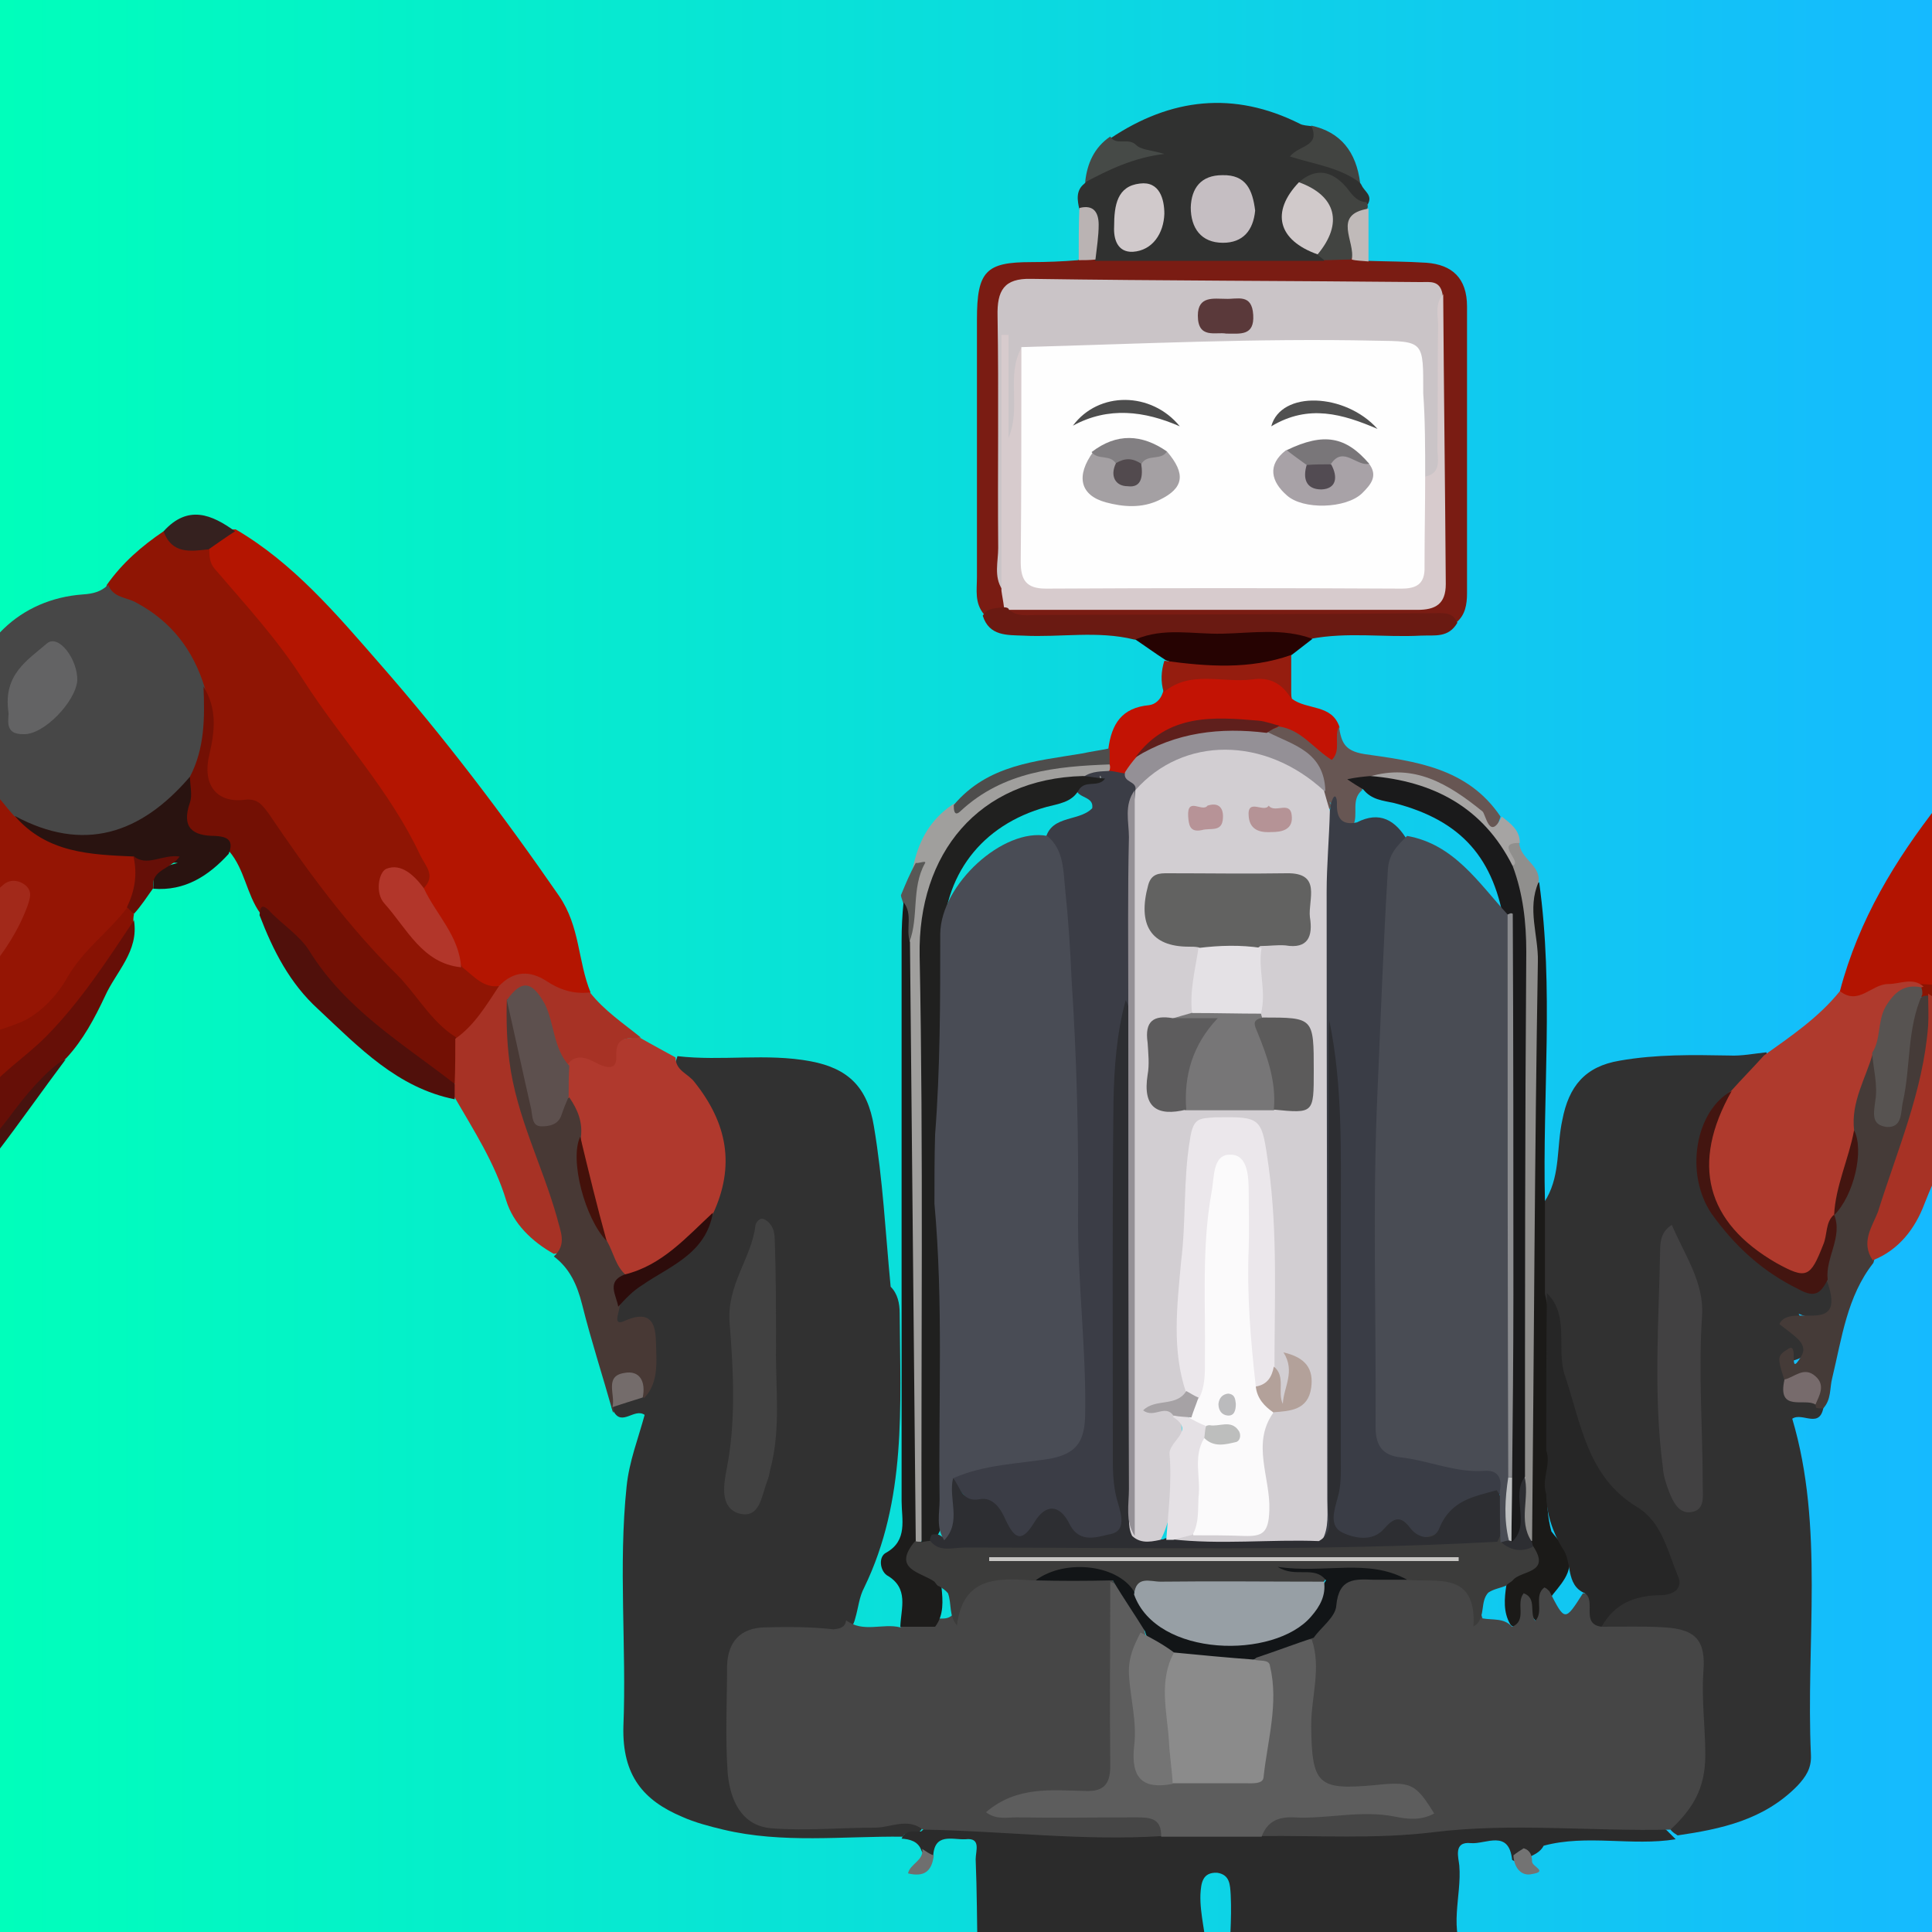 <?xml version="1.0" encoding="utf-8"?>
<!-- Generator: Adobe Illustrator 22.0.0, SVG Export Plug-In . SVG Version: 6.00 Build 0)  -->
<svg version="1.1" id="Layer_1" xmlns="http://www.w3.org/2000/svg" xmlns:xlink="http://www.w3.org/1999/xlink" x="0px" y="0px"
	 viewBox="0 0 300 300" style="enable-background:new 0 0 300 300;" xml:space="preserve">
<rect x="0" y="0" width="300" height="300" fill="#333333" stroke="none"/>
<style type="text/css">
	.st0{fill:url(#SVGID_1_);}
	.st1{fill:#313131;}
	.st2{fill:#474747;}
	.st3{fill:#2B2B2B;}
	.st4{fill:#941503;}
	.st5{fill:#8F1504;}
	.st6{fill:#951504;}
	.st7{fill:#B31401;}
	.st8{fill:#B41501;}
	.st9{fill:#8C1403;}
	.st10{fill:#484848;}
	.st11{fill:#383838;}
	.st12{fill:#393939;}
	.st13{fill:#AF3A2D;}
	.st14{fill:#7A1C13;}
	.st15{fill:#454444;}
	.st16{fill:#454545;}
	.st17{fill:#B0392D;}
	.st18{fill:#2B2A2A;}
	.st19{fill:#871203;}
	.st20{fill:#303130;}
	.st21{fill:#811103;}
	.st22{fill:#262626;}
	.st23{fill:#AD1904;}
	.st24{fill:#AD1905;}
	.st25{fill:#731004;}
	.st26{fill:#7C1203;}
	.st27{fill:#5A0F09;}
	.st28{fill:#A73225;}
	.st29{fill:#660F07;}
	.st30{fill:#483935;}
	.st31{fill:#453B38;}
	.st32{fill:#47130F;}
	.st33{fill:#636363;}
	.st34{fill:#5C5C5C;}
	.st35{fill:#8E1A0C;}
	.st36{fill:#6A1A12;}
	.st37{fill:#8E1B0C;}
	.st38{fill:#C31304;}
	.st39{fill:#525252;}
	.st40{fill:#4F4F4F;}
	.st41{fill:#413B3A;}
	.st42{fill:#A09F9D;}
	.st43{fill:#1B1A18;}
	.st44{fill:#510F09;}
	.st45{fill:#3D3C3B;}
	.st46{fill:#27120F;}
	.st47{fill:#291310;}
	.st48{fill:#50100B;}
	.st49{fill:#575554;}
	.st50{fill:#908F8D;}
	.st51{fill:#575453;}
	.st52{fill:#767676;}
	.st53{fill:#797777;}
	.st54{fill:#675653;}
	.st55{fill:#260302;}
	.st56{fill:#641A14;}
	.st57{fill:#36140F;}
	.st58{fill:#561915;}
	.st59{fill:#7C797A;}
	.st60{fill:#C53D30;}
	.st61{fill:#E0DAD9;}
	.st62{fill:#951D0F;}
	.st63{fill:#424441;}
	.st64{fill:#BF3828;}
	.st65{fill:#5B120C;}
	.st66{fill:#4E4D4C;}
	.st67{fill:#A6A4A3;}
	.st68{fill:#35211F;}
	.st69{fill:#342322;}
	.st70{fill:#464A47;}
	.st71{fill:#9D9D9D;}
	.st72{fill:#727272;}
	.st73{fill:#BAB3B3;}
	.st74{fill:#C0BAB9;}
	.st75{fill:#585856;}
	.st76{fill:#331311;}
	.st77{fill:#4B4B4B;}
	.st78{fill:#737373;}
	.st79{fill:#6F6F6F;}
	.st80{fill:#464646;}
	.st81{fill:#414141;}
	.st82{fill:#2D0C0B;}
	.st83{fill:#746C6B;}
	.st84{fill:#424142;}
	.st85{fill:#431510;}
	.st86{fill:#776B6C;}
	.st87{fill:#1E1E1E;}
	.st88{fill:#1F1F1F;}
	.st89{fill:#707070;}
	.st90{fill:#282828;}
	.st91{fill:#2F2F2F;}
	.st92{fill:#5D5D5D;}
	.st93{fill:#757575;}
	.st94{fill:#AF3B2E;}
	.st95{fill:#B2362A;}
	.st96{fill:#B03C30;}
	.st97{fill:#A2291A;}
	.st98{fill:#A92C1E;}
	.st99{fill:#575351;}
	.st100{fill:#636364;}
	.st101{fill:#636263;}
	.st102{fill:#CAC4C7;}
	.st103{fill:#D7CBCD;}
	.st104{fill:#5A5A5A;}
	.st105{fill:#5D504E;}
	.st106{fill:#44110A;}
	.st107{fill:#C5BEC2;}
	.st108{fill:#D0C9CB;}
	.st109{fill:#D0C9CA;}
	.st110{fill:#440F0D;}
	.st111{fill:#1D1C1B;}
	.st112{fill:#3B3D46;}
	.st113{fill:#949096;}
	.st114{fill:#5F1F1C;}
	.st115{fill:#3C3C3B;}
	.st116{fill:#20201F;}
	.st117{fill:#2D2E32;}
	.st118{fill:#1A1A1B;}
	.st119{fill:#D2CED2;}
	.st120{fill:#3A3D46;}
	.st121{fill:#121517;}
	.st122{fill:#4D4D4D;}
	.st123{fill:#8B8B8B;}
	.st124{fill:#747474;}
	.st125{fill:#CE594D;}
	.st126{fill:#CC594C;}
	.st127{fill:#FEFEFE;}
	.st128{fill:#5A393A;}
	.st129{fill:#494C55;}
	.st130{fill:#979FA5;}
	.st131{fill:#C7C6C3;}
	.st132{fill:#494C54;}
	.st133{fill:#BEC0C1;}
	.st134{fill:#8C8D90;}
	.st135{fill:#FBFAFB;}
	.st136{fill:#EBE7EB;}
	.st137{fill:#626261;}
	.st138{fill:#777677;}
	.st139{fill:#E4E1E5;}
	.st140{fill:#5D5C5D;}
	.st141{fill:#5C5B5B;}
	.st142{fill:#E5E1E5;}
	.st143{fill:#B3A19A;}
	.st144{fill:#B59396;}
	.st145{fill:#B79397;}
	.st146{fill:#A6A2A5;}
	.st147{fill:#A4A0A3;}
	.st148{fill:#A8A2A7;}
	.st149{fill:#515151;}
	.st150{fill:#797679;}
	.st151{fill:#827F82;}
	.st152{fill:#BDBEBD;}
	.st153{fill:#BBBBBD;}
	.st154{fill:#524A4E;}
	.st155{fill:#524B52;}
</style>
<linearGradient id="SVGID_1_" gradientUnits="userSpaceOnUse" x1="0" y1="150" x2="300" y2="150">
	<stop  offset="0" style="stop-color:#00FFBB"/>
	<stop  offset="1" style="stop-color:#15BAFF"/>
</linearGradient>
<rect class="st0" width="300" height="300"/>
<g>
	<path class="st1" d="M140.2,285.2c-9.3-0.1-18.7,1.1-27.9-1.1c-2.1-0.5-4.4-1.1-6.4-2c-5.9-2.5-9.3-6.3-9.1-14
		c0.5-12.3-0.8-24.9,0.5-37.3c0.4-3.9,1.8-7.4,2.8-11.1c-1.6-1.1-3.5,1.8-4.8-0.5c-0.3-0.3-0.3-0.5-0.3-0.8c0-0.3,0.1-0.5,0.1-0.5
		c1.1-1.3,2.8-1.4,4-2.4c1.4-1.9,1.5-4,1.5-6.3c0-1.9-0.1-3.8-3-3.4c-2.8,0.4-2.9-1.4-2.1-3.5c1.5-4.3,6-4.7,8.8-7.2
		c2.4-2.1,4.8-3.9,5.4-7.3c3.5-8,1.6-14.8-4.1-20.7c-1.1-1.1-1-1.3-0.4-3.1c6.9,0.8,13.8-0.5,20.7,0.8c5.8,1.1,8.8,4,9.8,10.1
		c1.4,8.3,1.8,16.6,2.6,24.9c1.1,1.1,1.4,2.6,1.4,4.1c0.1,14.5,1.1,29-5.5,42.6c-0.8,1.5-0.9,3.1-1.4,4.8c-0.6,2.5-2.5,2.8-4.7,2.8
		c-2.8-0.1-5.5-0.1-8.3,0c-3.5,0.3-5.4,2.1-5.5,5.8c-0.1,4.8-0.3,9.6,0.1,14.2c0.4,5.7,3,8.2,8.4,8.3c4.8,0.1,9.4,0.1,14.2-0.4
		c2.1-0.3,4.7-1,6.3,1.4C143,285.6,140.7,283.9,140.2,285.2z"/>
	<path class="st1" d="M283.2,218.2c-0.5,3.9-3.3,1-4.9,2.1c5,16.8,2.1,34.7,2.9,52.2c0.1,2.1-0.8,3.4-2.1,4.8
		c-5.2,5.3-11.8,6.7-18.6,7.7c-0.6-0.4-1.4-0.8-1.3-1.8c6.3-7.7,4.1-16.7,3.8-25.4c-0.1-3.1-2.9-3.5-5.4-3.9c-3-0.3-6.2,0.8-8.9-1.3
		c-0.1-4.5,3.3-5.4,6.4-6.2c3.4-0.8,4-2.4,2.4-5.3c-1.1-2.3-2.1-4.7-4.1-6.2c-9.3-6.5-11.2-16.8-12.6-27.3c-0.4-2.9-0.8-5.7-1.9-8.3
		c0.1-4.4-1.5-9.1,1.3-13.3c2.1-3.8,1.5-8,2.4-12.1c1-5.2,3.5-8.3,8.9-9.2c5.7-1,11.3-0.9,17-0.8c1.9,0.1,3.9-0.3,5.8-0.5
		c0.5,3.5-2.9,4-4.4,6c-6,5-6.4,12.4-1.1,19.9c2.5,3.4,5.7,5.9,9.1,8c1.9,1.1,3.9,1.6,6,0.5c1.9,0.9,2,2.5,1.4,4.1
		c-1,2.5-3,3.4-6,2.1c1.5,3.4,3.4,6.4-1.4,7.4c0.1,0.5,0.3,0.9,0.4,1.5c0.1,2.9,2.5,2.8,4.1,3.5
		C282.7,217.5,282.9,217.9,283.2,218.2z"/>
	<path class="st2" d="M160.6,469.8c-0.3,0.1-0.6,0.1-0.9,0.1c0.1-31.7,0.1-63.5,0.3-95.2c0-8-0.1-16.2,0.1-24.3
		c0.1-3.4-0.5-5.5-4.4-5.4c-1.8,0-3.5-0.8-5.3-0.8c-6.5-0.4-6.5-0.3-6.5-7.3c0-3.8,0.1-7.4,0.3-11.2c5.3-0.1,5.3-0.1,5.4-5.7
		c0.1-7,0.1-7-1.5-10.4c-2.4,2.5-1.1,5.5-1.5,8c-0.4,2.1,0.9,5.2-2.5,6c-2.9,0.3-4.1-0.8-3.8-3.9c0.3-2.4-0.1-4.8-0.1-7
		c-0.4-0.5-0.3-0.9,0.3-1.1c2.8,2.4,0.6,5.5,1.3,8.3c0.3,1-0.3,2.8,1.4,2.5c1.3-0.1,1-1.5,1-2.4c0.1-3.1,0-6.4,0-9.6
		c0-7.3,0.5-7.8,7.9-7.4c9.3,0.9,18.6,2.4,28,1c2.8-0.4,5.4,0.3,7.9,1.6c0.5,0.5,0.6,1.4,0.1,1.8c-4.8,3.4-4.8,8.8-5,14
		c-0.3,6.3,1.1,12.3,1.4,18.5c0.1,2.9,2.9,4.4,3,7.2c-1.3,1-2.6,1.1-4.1,1c-4.4-1.3-8.7-0.9-13.2-0.5c-7.4,0.3-7.4,0.3-7.4,8.2
		c0,35.1,0,70.2-0.1,105.2C162.2,464.1,163,467.3,160.6,469.8z"/>
	<path class="st3" d="M188,306.5c-10.9-1-22.1,1-33.1-0.9c-1.5-0.3-2.9-0.3-3.1-2.3c-0.1-4.9-0.1-9.7-0.3-14.6
		c0-1.3,0.9-3.4-1.6-3.1c-2,0.1-4.9-1.1-5,2.8c-1.1,0.6-1.4-0.3-1.8-1c-0.5-1.5-1.8-1.8-3.1-1.9c0.6-1.4,1.9-1.1,3-1.1
		c2.3-2.1,5.3-2.1,7.8-1.5c9.7,2.1,19.6,0.5,29.3,1.1c5-0.3,10.1-0.1,15.2-0.1c12.3,0.5,24.6-0.1,37-1.1c7.8-0.8,15.6,0.5,23.4,0.4
		c1.4,0,2.5,0.3,3.5,1.4c0.3,0.3,0.8,0.8,1,1c-6.8,1.1-13.8-0.8-20.5,1c-0.5,1-1.5,1.4-2.5,1.9c-0.8,0.3-1.5,0.9-2.4,0.3
		c-0.5-4.8-4.1-2.4-6.4-2.6c-2.8-0.3-1.9,2.3-1.8,3.5c0.4,4.8-1.8,9.9,1.1,14.5c0.1,2.5-1.8,3-3.5,3.3c-10.2,1.4-20.4,1.4-30.7,0.9
		c-0.9-0.1-1.5-0.5-2.1-1.1c-0.3-0.5-0.5-0.9-0.6-1.5c0.1-3.8,0.5-7.7,0.3-11.6c-0.1-1.5-0.1-3.1-2.1-3.4c-2.3-0.1-2.5,1.6-2.6,3.4
		c-0.1,3.1,0.9,6.3,1,9.6C187.6,304.1,188.6,305.2,188,306.5z"/>
	<path class="st2" d="M191.9,305.4c7.7,1.1,15.2,1.5,22.9,0.6c2.9-0.3,5.8-0.5,8.7-0.5c1.8-0.1,3.6,0.1,4.7-1.9c4.4-0.5,6.3,1,6.2,6
		c-0.3,9.9-0.1,19.9-0.1,29.8c0.1,3.4-0.9,4.8-4.4,4.9c-13.6,0.3-13.7,0.5-13.6,14.2c0.1,37.1,0.1,74.3,0.3,111.4c-0.3,0-0.6,0-1,0
		c-2.4-2.5-1.6-5.8-1.6-8.7c-0.1-34.7,0-69.3,0-104c0-9.6,0-9.6-9.2-9.4c-2.6,0-5.2,0.3-7.8,0.6c-1.3,0-2.4,0.1-3.6-0.1
		c-0.9-0.1-1.6-0.5-2.3-1.1c7.8-7.4,6.3-17.1,6.2-26.5c0-2.4-0.8-4.7-0.8-7c0-2.4-0.9-4-3.3-5C190.6,307.7,190.9,307.5,191.9,305.4z
		"/>
	<path class="st4" d="M426.6,177.6c1.5,1.6,2.1,3.8,0.5,5.3c-2.8,2.5-1.6,4.5,0,6.8c0.4,3.5-1.9,3.1-4.1,3.1c-3-3-6-0.6-9.2,0
		c-2.1-0.3-3.6-1.3-3.9-3.8c2-2.3,0.8-4.4-0.3-6.4c-5.5-10.7-13.3-19.6-21.2-28.3c-3.6-4-6.4-8.9-11.7-12.3
		c1.6,6.4,5.4,10.3,9.2,14.2c0.3,0.4,0.6,0.8,0.9,1.1c7.9,8.4,14.7,17.7,21.5,27c1,1.4,3,2.4,1.8,4.7c-1.9,0.9-3.1-0.5-4.4-1.5
		c-4.4-3.3-8.3-7.2-10.9-12.1c-1.9-3.5-4.7-6.4-7.5-9.2c-1.5-1.5-3.1-2.4-5.3-2c-5.8,0.9-9.7-2.1-12.9-6.4
		c-3.4-4.4-6.4-9.3-10.3-13.3c-3-3-2.1-7.2-2.1-10.9c3.5-1.8,7.5-1.5,11.2-3c2.4-1,4.8-2,6.4-4.1c1.5-1.1,2.6-3.1,5-2.8
		c0.5,0.6,0.6,1.4,0.5,2.1c-0.9,2.1,0.4,3.4,1.8,4.8c7.4,7.8,15,15.5,21.5,24c5.2,6.7,11.4,12.4,15.7,19.9
		C420.2,177.4,422.8,179.3,426.6,177.6z"/>
	<path class="st5" d="M16.6,90.8c2.4-3.4,5.4-6,8.8-8.3c2.4,1.1,5.2,1.5,7.4,2.6c3,4.4,6.7,8.2,9.9,12.3c4.7,6,8.9,12.2,13.2,18.5
		c3.6,5.4,8,10.2,10.3,16.5c0.8,1.9,2.3,4-0.1,5.8c-2,0.5-4-3.3-5.4-0.9c-1.4,2.4,1.5,3.9,2.8,5.8c2,3.3,5,5,8.4,6.3
		c1.9,1.4,4.1,2.1,5.8,3.9c-0.8,4.4-3.3,7-7,8.7c-1.6-0.1-2.8-0.9-3.8-2.1c-5.2-6.3-11.4-11.6-15.8-18.5c-3.1-5-8.3-8.7-10.9-14.2
		c-0.8-1.5-2.6-1.1-4-1.5c-4.7-1.4-6.2-3.9-5-8.7c0.9-3.4,0.8-6.7-0.8-9.8c-2.1-6.2-5.9-10.6-11.6-13.2
		C17.6,93.3,15.9,92.8,16.6,90.8z"/>
	<path class="st6" d="M-3.9,122.4c0-0.3,0.1-0.6,0.3-0.9c3.8-0.9,5,2.5,7,4.5c3.5,3.8,8,4.5,12.8,5.3c1.5,0.3,3.3,0.1,4.7,1.1
		c2.6,3,1,5.9-0.4,8.7c-4.7,6.4-9.7,12.4-15.3,18c-0.9,0.9-1.9,1.1-3,1.5c-5,1.5-10.1,3.3-15,5.3c-2.4-3.4,1.9-4.1,2.4-6.5
		c0.3-0.4,0.5-0.8,0.8-1.1c4.1-4.8,8.2-9.6,11.6-14.8c0.8-1.1,1.9-2.9,0.5-4c-1.5-1.3-2.5,0.5-3.6,1.5c-1.5,1.4-2.8,2.8-3.8,4.7
		c-5,6.2-11.6,11.2-15.3,18.5c-4.4,6.3-9.6,12.2-12.6,19.5c-1.5,3.6,1.1,1.6,2.1,1.9c0.5,0.1,0.9,0.5,1,1c-3,6.5-6.8,7.2-10.7,1.6
		c-1.1-1.6-2.4-2.5-4.4-2.8c-1.8-0.3-3.5-0.6-4.3-2.6c-0.4-1.8,0.5-2.9,1.5-4c15-16.5,28.8-33.8,44.1-49.8c1.5-1.6,1.5-2.8,0-4.1
		C-4,123.8-4.2,123.2-3.9,122.4z"/>
	<path class="st7" d="M285.7,153.9c5.9-22.4,22.8-36.8,36.1-53.8c4.7-5.8,9.8-10.8,15.8-14.8c1.1-0.3,2.1-0.9,3.3-1
		c1.8-0.3,3.1,0.4,4.3,1.9c1.3,1.8,0.3,3.1-0.8,4.5c-5.2,6.8-10.9,12.9-15.5,20.1c-5.4,8.7-12.4,16.2-15.6,26.3
		c-1.8,3.1-3.4,6.4-5.7,9.1c-1.6,1.9-1.9,4.4-2.5,6.8c-1.9,1.9-4.3,1.6-6.5,1.3c-3.1-1.4-5.8,0.5-8.7,1
		C288.4,155.5,286.3,157.3,285.7,153.9z"/>
	<path class="st8" d="M65.8,137.9c1.9-1.9,0.3-3.4-0.5-5c-4.7-10.1-12.3-18.1-18.2-27.3c-4-6.3-8.9-11.6-13.7-17.2
		c-0.9-1-0.9-2.1-0.9-3.4c0.5-2.4,2.1-2.8,4.1-2.8c8.9,5.2,15.6,13.1,22.4,20.9c9.9,11.3,19.1,23.4,27.8,36c3.3,4.8,2.9,10.1,4.9,15
		c-1.6,1.8-3.6,1.4-5.3,0.4c-2.8-1.6-5.8-1.9-8.8-1.4c-2.5,0.4-4-1.5-5.8-2.9C69.6,146.2,65.9,143.1,65.8,137.9z"/>
	<path class="st9" d="M312.2,136.9c1.8-5.9,5.2-10.8,8.4-16c3.6-6,8.3-11.2,11.7-17.3c2.6-4.9,7.5-7.8,10.1-12.7
		c0.8-1.4,3.1-1.9,2.1-4s-3.1-2-5.2-1.8c-0.5,0.1-1.1-0.1-1.8-0.1c0.5-1.5,1.9-1.5,3-1.9c3.9,0.1,7.8,1,11.7,0.6
		c3.4,1.6,5.8,4.4,8,7.4c0.1,1.5-0.9,2.5-2.1,3c-5.9,2.5-9.1,7.7-11.8,13.2c-1.4,3.5-0.8,7.2-0.1,10.7c0.3,3.3-1.3,5.2-4.3,5.7
		c-3.1,0.4-5.2,2.3-7.3,4.7c-5.3,6.4-10.6,12.9-15.2,19.7c-1.4,1.9-2.6,4-4.4,5.4c-4.8,3.8-7,8.7-7.3,14.7c-0.4,0.8-0.9,1.3-1.8,1.1
		c-0.8-0.5-1.1-1.4-1.1-2.1c0.5-5.4-2.5-8.7-6-11.9c-0.4-0.3-0.6-0.8-0.9-1.1c0-0.3-0.1-0.5-0.1-0.8c0.1-0.3,0.3-0.4,0.4-0.6
		c2.3,0.1,4.7,0.5,6.7-0.9c4.4-3.9,9.7-6.7,11.9-12.6c0.5-1.4,2.4-2.4,1.3-3.9c-1.4-1.8-2.5-0.1-3.8,0.6
		C314.1,136.9,313.3,137.5,312.2,136.9z"/>
	<path class="st2" d="M2.2,126.7c-1.8-1.9-3.1-4.4-5.8-5.2c-0.3-4-2.4-7.7-1.8-11.7C-4,99.9,3.1,93,12.9,92.3
		c1.5-0.1,2.8-0.4,3.9-1.5c0.8,2.1,2.9,1.9,4.4,2.8c5.4,2.9,8.8,7.3,10.6,13.2c1.4,4.8,0.8,9.6-1.3,14
		C22.3,132,13.1,133.9,2.2,126.7z"/>
	<path class="st10" d="M345.6,106.7c2.9-7.3,8.3-11.9,15-15.2c1,1.4,2.5,1.1,4,1.4c13.3,1.5,22.1,15.8,15.6,28.5
		c0.1,1.1-0.1,2.1-1.4,2.5c-1.4,1-2.5,2-3.9,3.1c-7.7,6.8-17.5,5.7-25.3-1.9c-1.9-1.5-2.9-3.5-3.4-5.9c-0.1-0.5-0.3-1-0.5-1.5
		C344.9,113.9,344.6,110.4,345.6,106.7z"/>
	<path class="st11" d="M389.5,241.5c1.9-8.9,4.7-17.5,10.6-24.4c0.9-1.1,0.5-2.1,0.4-3.3c-0.4-4.3,0.3-8.3,2.8-11.9
		c3.4-0.1,2.8,2.4,2.6,4.5c-0.1,2.4-0.8,4.8,2,6c2.3,1.1,3.9,3,5.5,4.8c3.4,3.5,7.3,6.2,12.1,7c1.4,0.3,2.6,0.5,2.9,2.1
		c0.3,1.8-0.6,3.1-2,3.5c-4.7,1.1-6.2,5-7.4,9.1c-2.4,7-6.3,12.3-13.7,14.2c-1.1,0.1-2-0.1-3.1-0.4c-2.4-0.8-4.7-1.5-7-2.1
		C388.5,249,388.5,249,389.5,241.5z"/>
	<path class="st12" d="M-26.4,201c1.6,4.4,3.8,8.7,2.4,13.6c-0.5,1.5,0.9,2.4,1.8,3.4c6,8.9,10.2,18.4,9.7,29.5
		c-0.4,0.9-0.9,1.9-1.9,2c-4.7,0.4-8.7,3.1-13.3,3.5c-6.9-4.9-9.9-12.6-12.8-20.4c-0.8-2.4-1.3-4.1-4-5c-2.4-0.6-2.5-3-0.6-4.1
		c5.2-3.3,9.3-7.8,14-11.6c3.1-0.8,2.5-3.3,2.9-5.5C-28.2,204.7-29.6,201.8-26.4,201z"/>
	<path class="st13" d="M285.7,153.9c2.9,2.3,4.9-1.1,7.5-1.1c1.9,0,3.8-1.1,5.5,0.4l-0.3,0.1c-4.4,2.1-5.4,6.5-6.7,10.7
		c-0.9,3.8-2.6,7.4-2.8,11.4c-0.6,4.3-2.3,8.3-3,12.6c-0.1,0.5-0.3,1-0.4,1.5c-3.1,11.3-5.7,11.8-14.5,4.1
		c-8.7-7.7-8.3-19.1-2.1-24.3c1.6-1.8,3.4-3.6,5-5.4C278.1,160.9,282.4,158,285.7,153.9z"/>
	<path class="st14" d="M152.8,95.4c-1.5-1.8-1.1-3.8-1.1-5.8c0-13.3,0-26.7,0-40c0-7.5,1.4-8.9,8.4-8.9c2.4,0,4.9-0.1,7.3-0.3
		c0.9-0.9,2.1-1.4,3.4-1.4c11.3-0.3,22.6-0.3,33.9,0c1.5,0.1,3-0.3,4.4,0.1c1.3,0.1,2.3,0.5,3.1,1.4c3.1,0.1,6.2,0.1,9.3,0.3
		c4,0.3,6.3,2.4,6.3,6.8c0,14.8,0,29.7,0,44.5c0,1.8-0.3,3.4-1.6,4.5c-21.5,0.5-43.1,0.1-64.6,0.3c-1.9,0-4.4,0.5-5-2.5
		c1.9-1.9,4.3-1.4,6.4-1.4c18.1,0,36.1,0,54.2,0c5.3,0,5.4-0.1,5.4-5.8c0.1-11.4,0.1-23,0.1-34.4c0-1.9,0.1-3.8-0.9-5.4
		c-1-1.6-2.6-1.9-4.3-1.9c-18.7-0.1-37.5-0.1-56.2-0.1c-3.5,0-5.2,1.8-5.2,5.2c0,13.3-0.6,26.7,0.3,40c0.3,1.1,0.3,2.4-0.4,3.5
		C155.6,95.4,154.3,95.7,152.8,95.4z"/>
	<path class="st15" d="M432,192.6c6.7,1.9,10.9,7.4,11.6,14.3c0.6,6.9-2.8,12.8-9.1,16.1c-8.9,4.1-15.7,0.4-21.6-6.3
		c-2.4-2.6-4-5.8-2.1-9.6c3.6-1.1,3.4,3.4,6.2,4.5c-0.6-6.4,0.4-12.7,4.5-17.3C424,191.3,428.1,191.5,432,192.6z"/>
	<path class="st16" d="M-54.6,234.5c0.1-7-3.4-11.6-8.7-15.8c-4.8-3.8-5-10.6-2.8-16.3c2.1-5.8,6-10.1,12.4-10.6
		c9.8-1.8,10.9,3.9,12.9,13.8c0.4,1.8-0.1,3.6,0.3,5.7c4.7-1,3.1-5.8,5.2-8.3c0.5-0.3,0.9-0.1,1.4,0.1c2.4,7.2-1.4,16.2-9.7,19.1
		C-50.1,224.4-54.1,227.3-54.6,234.5z"/>
	<path class="st17" d="M104.9,164.2c0,2.1,2,2.5,3,3.9c5,6.3,6.3,12.9,2.8,20.4c-3.4,5.2-7.5,9.3-14,10.2c-2.4-1.1-3-3.5-4-5.7
		c-1.6-5.2-2.4-10.7-4-16c-0.3-2.4-0.9-4.5-1.6-6.7c-0.3-1.5-0.5-3,0-4.7c3.8-2.5,7.7-4.4,12.2-4.5
		C101.4,162.3,103.1,163.2,104.9,164.2z"/>
	<path class="st18" d="M-54.6,234.5c0-1.4,0.1-2.8,0.1-4c-0.1-4.3-1.1-8.2,6-7.7c6.4,0.5,16.1-8.4,14.5-19.9
		c2.4-1.5,3.6-0.1,4.1,2.1c0.6,2.8,0.8,5.7-1.1,8c-3.8,4.4-8,8.2-12.9,11.2c-0.9,0.5-1.9,0.9-1.4,2.1c0.4,0.9,1.3,0.9,2.1,0.6
		c1.4-0.5,3-0.5,3.1,1.1c1,9.7,6.4,17,11.9,24.1c-4.5,3.1-8.5,7.3-14.7,6.5C-48.2,251.3-52.4,243.4-54.6,234.5z"/>
	<path class="st19" d="M-13.5,165.3c5-3.4,10.9-4.3,16.3-6.4c3-1.1,6-4.1,7.7-7.2c2.5-4.3,6.4-7,9.2-10.7c0.5,0.1,0.9,0.4,1.1,1
		c-0.1,0.4-0.1,0.8-0.1,1.1c-2.8,8.2-8,14.6-14.2,20.1c-5.2,4.7-9.8,9.8-14,15.2c-6.7,8.4-16.1,11.7-25.4,14.8
		c-2.3,0.8-4.5-0.1-6.5-1.3c-1.8-1-3.4-1.9-5.4-2.4c-2.3-0.9-3.3-2.8-3.9-5c-1.4-0.5-2.3-1.4-2.1-3c0.3-0.4,0.6-0.5,1.1-0.6
		c0.5,0,0.8,0.3,1.1,0.5c0.5,0.9,1.1,1.9,2.1,1.9c4.3-0.4,7,1.1,8.2,5.8c0.4,1.8,2.3,1.5,3.8,0.8c1.9-1,3.5-2.4,4.7-4.4
		c-0.5-1.1,0-1.9,0.6-2.8c4-5.2,7.9-10.4,12.1-15.6C-16.6,166.2-15.6,164.7-13.5,165.3z"/>
	<path class="st20" d="M205.6,40.5c-11.8,0-23.6,0-35.5,0c-1.9-2.4,0.3-6-2.5-8c-0.3-1.4-0.6-2.9,0.8-4c2.4-3.3,5.7-4.5,9.2-4.5
		c-1.5-0.6-4.4,0.8-5.2-2.5c9.4-6.3,19.2-7.4,29.4-2.3c0.5,0.3,1.3,0.3,1.9,0.4c2.5,2.8,0.1,3.4-1.5,4.7c3.5,0.1,7,0.8,9.2,4.4
		c0.4,1,1.8,1.6,1,3c-1.9,1.6-2.8,0-4-1.1c-1.8-1.6-3.8-2.6-6-0.9c-3,4.5-2.6,5.8,2.5,9.3C205.3,39.1,205.8,39.6,205.6,40.5z"/>
	<path class="st21" d="M356.3,134c0.4,0.5,1.1,1.1,1.1,1.6c-1,8.7,6.9,12.1,10.3,18.1c3.1,5.8,7.4,10.1,15.7,9.1
		c5-0.6,8.7,5.8,11.6,10.6c3.8,6.4,8.4,11.8,15.2,15.2l0,0c0.9,1.5,2,2.9,4,3c-0.6,3.1-3,2.6-4.9,2.4c-11.3-1.9-20.6-8-28.2-16.8
		c-3.1-3.8-6-8-9.9-11.2c-5.7-4.7-8.4-11.3-13.1-16.7c-1.5-1.6-1.8-3.8-2-5.9s-1.1-4.1-3.4-4.8C351.7,134.3,352.1,133.8,356.3,134z"
		/>
	<path class="st22" d="M411.1,207c0.1,11.3,10.9,19.4,21.2,15.5c0.9-0.3,1.5-0.1,2.1,0.5c-1.4,0.8-2.8,1.3-2.8,3.5
		c0.3,12.9-6,23.1-12.9,33.1c-5.2-1.1-9.8-3.4-13.6-7.3c7.9-3.4,11.7-10.1,13.8-18.1c0.9-3.1,3-4.7,6-5c1.4-0.1,2.5-0.9,2.4-2.5
		c-0.3-1.8-1.6-0.9-2.6-1.1c-4-0.9-7.5-2.8-10.6-5.7c-2.4-2.4-4.7-4.7-7-6.9c-2.8-6.4-0.5-12.1,5.8-14.3
		C414.7,201.9,412.8,204.4,411.1,207z"/>
	<path class="st23" d="M426.6,177.6c-2,3.4-5,3.5-7.7-0.4c-5.7-8.9-12.8-16.2-19.4-24.3c-6.3-7.8-13.1-15.2-20.2-22.1
		c-1.5-1.5-3.9-2.8-0.6-4.9c3.1-0.5,4.4,2.4,6.4,3.8c2.4,1.6,4.1,4.1,7.5,3.1C406.4,145.8,416.7,161.4,426.6,177.6z"/>
	<path class="st24" d="M-48.7,181.7c-0.3,0-0.6,0-0.9-0.1c-2.5-2.9,1.3-4.7,1.1-7c9.6-15.5,19.7-30.3,32.8-42.9
		c5.8-0.1,9.1-4.8,13.1-8c3,1.9,2.6,3,0.1,5.8c-6.4,7-12.9,13.6-19.4,20.7c-4.4,5-8.4,10.2-12.8,15.1c-2.4,2.8-4.9,5.3-6.4,8.8
		C-42.6,177.8-47.4,177.8-48.7,181.7z"/>
	<path class="st25" d="M29.5,120.6c2.3-4.4,2.3-9.2,2.1-14c2.1,3.4,1.8,6.8,0.9,10.6c-1.1,4.5,1,7.5,5.4,7c2.1-0.3,2.8,0.8,3.8,2.1
		c6,8.9,12.3,17.5,19.9,25c3.1,3.1,5.3,7.3,9.1,9.7c1.6,1.9,1.4,4,0.9,6.2c-1.4,2.4-2.9,0.9-4,0c-6.7-4.8-13.6-9.2-18.4-16.2
		c-2.5-3.5-5.8-6.2-8.8-9.2c-2.1-2.9-2.4-6.8-4.8-9.6c-0.3-0.4-0.8-0.8-1.1-0.9C26.9,129.1,26.6,128.3,29.5,120.6z"/>
	<path class="st26" d="M307.4,168.3c-2.1-9.1,5.2-12.8,9.4-18.5c5.9-7.8,11.6-15.6,17.9-23.1c2.1-2.5,4-4.1,7.3-4.1
		c2.8,0.1,3.8-1.4,3.6-4c0.3-0.5,0.8-0.5,1-0.1l0,0c1.8,3.6-0.1,6.4-2.1,9.2c-1.3,1.8-2.5,3.5-3.9,5.2c-0.1,2.8-1.1,5-2.8,7.3
		c-6.7,7.9-14.2,14.8-21.2,22.4C314.2,165.3,311.3,167.8,307.4,168.3z"/>
	<path class="st27" d="M413.2,199c-5.3,3.1-6.5,8.2-5.9,14c-3.8-0.6-3-3.8-2.6-6c0.4-2.1,1-3.8-1.4-5c-0.6-1-1.3-2-1.9-3
		c-0.5-5.8,4.8-3,6.8-4.7c-8.4,2.5-15.5-1.1-22.4-5.7c-10.8-11.8-20.9-24.3-27.5-39.2c2.4-1.1,2.5,1,3.3,2.3
		c7.5,11.8,17.5,21.5,27.2,31.2c5.7,5.5,12.8,9.4,21,10.3c1.8,0.1,3.1,0.1,4.4-1.3c1.1-0.1,2.1-0.8,3-1.5c2.5-2.6,3.8-1.1,4.8,1.5
		C419.6,194.9,416.9,197.6,413.2,199z"/>
	<path class="st28" d="M70.6,168.3c0.1-2.4,0.1-4.8,0.1-7c3-2.1,4.8-5.2,6.8-8.2c2.3-2.4,4.8-2.4,7.3-0.8c2.1,1.4,4.3,2.1,6.8,1.8
		c2.3,2.9,5.2,4.8,7.9,7c-1.8,0.3-4-0.5-3.8,3c0.1,2-1.4,1.8-2.8,1.1c-1.6-0.8-3.3-1.8-4.8,0.1c-2.5,0.1-2.5-2.1-3.1-3.8
		c-0.6-1.8-1-3.5-2.1-5.2c-1.1-1.8-2.4-1.8-3.1,0.4c-0.1,7.7,1.4,14.8,4.7,21.7c1.8,3.8,2.5,7.9,3.6,11.9c0.5,1.8,0.8,4.1-2.1,4.4
		c-3.4-1.9-6.3-4.7-7.4-8.3c-1.8-5.9-5-10.8-8-16C70.1,170,70.1,169.2,70.6,168.3z"/>
	<path class="st29" d="M-44.7,188.7c1.1,0.1,2.6-0.3,3.3,0.4c4.4,4.4,8.9,2.5,14,1c10.6-3.4,18.1-10.2,24.4-19.4
		c2.6-3.9,6.9-6.4,10.3-9.9c5.2-5.3,9.3-11.6,13.5-17.9c0.8,4.8-2.8,8-4.5,11.8c-1.6,3.4-3.4,6.8-6,9.6c-5,4.4-8.4,10.1-12.6,15.2
		c-5.8,6.9-12.2,12.4-21.4,13.6c-3.1,0.4-6.4,0.3-8,4.4c-0.8,1.9-3.1,1.4-4.8,0.4c-1.5-0.9-2.6-2.5-4.4-3c-1.8-0.9-3.6-1.5-4.9-3.1
		C-46.6,190.3-46.2,189.3-44.7,188.7z"/>
	<path class="st30" d="M86,195.1c2.1-1.9,1-3.9,0.5-6c-2.3-8.2-6.3-15.7-7.4-24.3c-0.4-3.1-0.5-6.4-0.4-9.6c2.4,0.1,2,2.4,2.4,3.8
		c0.8,2.9,1.1,5.9,1.8,8.9c1.1,5.4,1.1,5.4,5.5,2.5c1.3,1.9,2.1,3.8,1.8,6.2c0.5,5.7,1.1,11.3,4.1,16.2c1,1.8,1.3,3.8,2.9,5.2
		c-0.1,1.8-0.6,3.4-1,5c-0.1,0.9-1.1,3,0.8,2.1c5.2-2.3,4.8,2.1,4.9,4.7c0.1,2.4,0.1,5.3-1.9,7.3c-2.9-3.6-3.4,0.1-4.8,1.5
		c0.1,0.3,0.1,0.5,0,0.8c-1.6-5.7-3.4-11.2-4.8-16.8C89.6,199.4,88.4,196.9,86,195.1z"/>
	<path class="st31" d="M287.9,175.5c-0.5-4.4,1.8-8,2.9-11.9c2.1,2.5,1.5,5.7,2.3,9.6c1.9-3.9,1.8-7.3,2.4-10.6
		c0.5-2.9,0-6.3,3.1-7.9c0.3-0.1,0.5-0.1,0.8-0.1c1.8,1.9,1.3,4.3,1.1,6.7c-0.5,9.8-4.7,18.5-7.5,27.5c-0.8,2.4-1.4,4.8-2.1,7.3
		c-4.1,5.2-4.9,11.7-6.4,17.9c-0.4,1.5-0.1,3.3-1.4,4.7c-0.4,0-0.8,0-1.1-0.1c-0.4-3-2.6-3.4-4.8-3.9c-0.3-1.1-0.8-2.3-0.9-3.4
		c-0.1-0.9,0.5-1.3,1.3-1.8c1.9-1.4-0.1,4.8,2.1,1.1c1.1-1.8-0.9-3-2.1-4c-0.4-0.3-0.8-0.6-1.3-1c1.6-3.5,10.4,2.1,7.5-6.4
		c-2.1-3.6,1.6-6.7,1-10.1h-0.1C286.4,184.4,288.4,180.3,287.9,175.5z"/>
	<path class="st32" d="M-40.9,193.8c2.3-0.1,3.1,2.1,4.8,3.1c1.8,1,4,2.1,3.8-1.6c-0.1-2.4,1.1-2.5,2.6-2.5
		c14.7-0.3,23.9-9.6,32.1-20.6c2.6-3.5,6.2-7.2,7.8-7.7c-7.2,9.6-13.8,19.7-22.5,28c-2,1.9-4,3.5-6.7,3.8c-3.1,0.4-5.4,2-7.2,4.7
		c-1.9,2.9-0.8,6.2-0.9,9.2c-0.1,3.1-1.4,3.8-4,2.8c0-2.3-0.1-4.7,0-6.8c0.1-2.3-0.8-3.4-3-3.1c-0.3,0-0.6-0.1-0.9-0.1
		C-37.2,200-40.4,197.9-40.9,193.8z"/>
	<path class="st28" d="M290.8,195.7c-1.9-2.8-0.1-5.2,0.8-7.5c3-9.6,7-18.7,7.8-28.9c0.1-1.6,0-3.4,0-5c5.7,3.4,8.3,8.3,7,15.2
		c0.5,1.4-0.8,2.3-0.9,3.5c-2.4,4.5-4.8,9.1-6.7,14C297.4,190.7,294.9,194.1,290.8,195.7z"/>
	<path class="st33" d="M-12.5,249.5c0.8,4.8,2.4,9.3,4.8,13.3c1.5,2.5,3,5,3,8.2c-2.6,1.4-5.3,2.9-8.4,2.5c-1.8-0.8-2.3-2.4-3-3.9
		c-0.5-1.1-1.5-1.8-2.5-2.4c-4.8-2.6-5.7-7.7-6.9-12.4c-0.4-1.4,0.1-2.8,1.6-3.1C-20.2,250.4-16.7,248.3-12.5,249.5z"/>
	<path class="st34" d="M381.5,270.7c1.8-6.7,6.3-12.2,7.9-18.9c-0.8-3.3,1.6-3,3.1-2.5c3.1,0.9,6.4,1.4,9.3,2.9
		c1.4,5-2.3,13.6-6.5,15.6c-1.6,0.4-2.5,1.5-3,3.1c-0.6,1.4-1.4,2.6-3.1,2.8C386.4,273.4,383.7,272.4,381.5,270.7z"/>
	<path class="st35" d="M389.4,272.8c1.3-0.5,1.6-1.9,2.1-3c3.9-3.8,8-2.5,12.1-0.5c2.6,1.4,5.9,2.8,4.7,7c-2.8,2.9-3.3,7.9-8,8.7
		c-3.8,0.3-7-0.8-9.6-3.8c-1.4-1.5-2.9-2.6-4.8-3c-1.8-0.3-2.8-1.5-3-3.3c0.1-0.6,0.3-1.3,0.4-1.9
		C385.4,272,387.4,273.7,389.4,272.8z"/>
	<path class="st36" d="M156.7,94.7c1.3,1.1,2.8,0.8,4.1,0.8c21-0.1,41.9-0.1,62.9-0.3c1.4,0,2.1,0.4,2.6,1.5c-1.4,2.4-3.5,1.9-5.7,2
		c-5.7,0.3-11.3-0.6-17.1,0.5c-9.1,1.4-18.2,1.3-27.4,0.1c-5.7-1.4-11.4-0.3-17.2-0.6c-2.5-0.1-5.3,0.1-6.3-3.1
		c0.8-1.3,2-1.1,3.1-1.3C156.3,94,156.6,94.2,156.7,94.7z"/>
	<path class="st37" d="M-15.2,268.8c0.6,1.3,1.3,2.5,1.9,3.8c0.3,0.8,0.9,0.9,1.5,1c1.8,0.1,4-0.3,4.4,2c0.5,2.4-2.5,1.6-3.3,2.8
		c-2.6,3.5-6.7,4.8-9.9,7.3c-5.2,0.1-7.7-3.5-9.7-7.8c-2.5-3.4-1.6-5.7,1.8-7.5c1.9-1,3.5-2.4,5.7-2.6c0.8-0.1,1.5-0.1,2.1,0
		C-18.8,268.1-17.1,268.6-15.2,268.8z"/>
	<path class="st38" d="M200.6,108.5c2.4,1.8,6.2,0.8,7.4,4.4c-0.4,1.9,1.1,4.5-0.6,5.7c-2.1,1.4-3.5-1.6-5.3-2.5
		c-1.4-0.6-2.4-1.8-3.9-1.9c-7.5-1.5-14.8-2.5-21,4.1c-0.8,1.1-1.6,2-3,2.4c-0.9,0.1-1.5-0.1-2.3-0.5c-0.3-0.5-0.5-0.9-0.6-1.5
		c-0.1-0.9,0.4-1.5,0.8-2.4c0.5-3.9,2.1-6.4,6.3-6.8c1-0.1,1.8-0.9,2.1-1.8c0.9-2.6,2.8-3.4,5.3-3.4c3,0,6.2,0,9.2,0
		C198.2,104,200.1,105.3,200.6,108.5z"/>
	<path class="st39" d="M-11.8,301.3c-2.5-1.5-4.7-0.3-7,0.4c-4.5,1.3-4.4-3.1-5.7-5.7c-1.4-2.6,0.3-3.1,2-4.4
		c4.7-3,9.8-1.8,14.7-2.4c3.8-0.5,4,3.9,4.8,6.5c0.8,2.6-2.1,2.4-3.5,3.1C-8,300-9.9,300.6-11.8,301.3z"/>
	<path class="st40" d="M399.3,291.4c1.1,1.1,3.6,1.1,2.1,4c-1.3,2.4-1.3,6.8-4.4,6c-4.3-1-8.9,0.3-12.9-2.3
		c-1.4-0.9-4.1-0.8-4.1-2.8c0.1-2.5,0.9-5.3,3.3-6.9c0.8-0.5,1.4-0.8,2.1-1.1C390.1,288.9,395.4,286.5,399.3,291.4z"/>
	<path class="st41" d="M408.2,276.3c-2.4-6.3-9.3-8.9-16.7-6.5c0.1-2,1.1-3,3-3.1c2.8,0.6,4.1,0.1,5.2-3.3c3.8-12.8,1.5-12.2,13.7-6
		c1.4,0.8,3.1,1,3.6,3c-0.8,1.4-2.1,0.4-3.1,1.3c-1.5,3.3-3.1,6.4-3.1,10.1C410.8,273.7,409.9,275.3,408.2,276.3z"/>
	<path class="st42" d="M172.3,118.7c0.1,0.3,0.1,0.5,0,0.9c-1.1,1.6-3,1.8-4.7,2.4c-8.7,0.9-16.6,3.4-21,12.4
		c-1.8,3.5-2.5,7.3-2.5,11.2c0.1,28.9,0.1,57.7,0,86.5c0,2.5,0.5,5.2-1.1,7.3c-0.6,0.3-1.1,0.3-1.6-0.4c-0.9-1.8-0.5-3.6-0.5-5.4
		c0-6.8-0.1-13.5,0-20.2c0.3-21.7-0.8-43.4-0.5-65.1c0.6-4.8,0.3-9.6,1.5-14.2c0.9-3.8,2.6-6.8,5.9-9.1c5.8-3.3,11.6-6.4,18.2-6.9
		C168.4,117.9,170.5,117,172.3,118.7z"/>
	<path class="st43" d="M239.9,186.6c0,4.8,0,9.6,0,14.3c1.8,7.9,0.9,16.1,1.4,24c-0.9,4.3-1.6,8.5-0.4,12.9c0.6,0.8,1.3,1.5,1.9,2.4
		c2.1,3,0.1,5.2-1.6,7.3c-0.9,1.1-0.8,2.4-1.3,3.6c-0.3,0.6-1.1,1.4-1.1,1.4c-1.3-3.8-3,1.5-4.3-0.3c-1.1-1.9-0.9-4-0.6-6
		c0.4-2.5,4.5-3.3,2.9-6.8c-0.1-0.5-0.1-1.1-0.1-1.8c-0.1-19.9-0.4-39.7,0.1-59.6c0.3-8.7,0.8-17.5,0.8-26.1c0-3.1,0.1-6.4-0.5-9.6
		c-0.4-1.9-1.1-4.5,1.9-5.3C241.3,153.5,239.5,170,239.9,186.6z"/>
	<path class="st44" d="M305.5,172.9c0.3-1.1,0.6-2.4,0.9-3.5c0.3-0.3,0.6-0.8,0.9-1c6.4-4,11.6-9.6,16.5-15c4-4.4,8.4-8,12.3-12.6
		c0.5-0.5,0.6-1.8,1.6-0.5c-3.5,13.3-13.5,21.1-23.6,28.3C311.7,170.5,307.5,169.3,305.5,172.9z"/>
	<path class="st45" d="M-22.5,268.8c-2.8,0.5-4.8,2.8-7.2,4c-2.8,1.4-0.5,3.4-0.6,5.2c-2.6-2-3.8-4.7-4-8c-0.1-2.8-1.9-5.3-2.9-8
		c-1.9-1.4-1.9-2.9-0.1-4.4c0.6-0.5,1.4-0.9,2.1-1.3c8-4.4,11.1-2.8,12.2,6.7c0.3,1.9-0.6,3.1-2.4,3.8
		C-24,266.8-21.3,265.4-22.5,268.8z"/>
	<path class="st46" d="M356.3,134c-3,0-3,2.5-3.6,4.5c-4.7,0.3-7.7-3-11.2-5.3c-0.5-2.1,0.5-3.9,2.3-4.3c3.1-0.8,4.1-3.3,5.8-5.4
		c5,3,9.3,7,15.8,6.5c3.6-0.3,6.3-2.4,9.6-3.3C370.2,133,363.2,133.4,356.3,134z"/>
	<path class="st47" d="M29.5,120.6c0,1.4,0.4,2.8,0,4c-1.4,4,0.5,5.2,3.9,5.2c1.5,0.1,3.1,0.4,2.1,2.8c-3.1,3.4-6.8,5.8-11.7,5.4
		c0-3,0-3,3.8-4c-2.5-0.4-5.2,2.3-6.8-1c-6.7-0.3-13.5-0.5-18.5-6.3C12.9,132.4,21.8,129.6,29.5,120.6z"/>
	<path class="st48" d="M70.6,168.3c0,0.8,0,1.5,0,2.4c-8.9-1.8-14.8-8-21.2-14c-4.4-4-7-9.1-9.1-14.6c0.1-0.8,0.1-2,1.4-0.8
		c1.9,2.1,4.8,3.9,6.3,6.3C53.7,156.8,62.5,162,70.6,168.3z"/>
	<path class="st49" d="M-40.9,193.8c2,3,5.4,5,6,9.1c0.3,4,0.1,7.7-3.8,10.1c-1,0.6-1.8,1.5-3,0.9s-0.5-1.8-0.3-2.6
		c1.4-5.2-1.3-9.8-2.3-14.6c-0.4-2-2.4-3.6-4.8-3.6c-1.6,0-3.1-0.1-4.7-1.1c1.3-0.8,2.1-1.9,3.8-2c2.1-1.1,3.1,0.5,4.1,1.9
		C-44.2,192.3-42.6,193.1-40.9,193.8z"/>
	<path class="st50" d="M238.9,137c-1.8,4.1,0,8.3-0.1,12.3c-0.5,29.9-0.6,60-0.9,90c-2.6-0.3-2.1-2.5-2.3-4.3c-0.3-2-0.1-4-0.1-6
		c0-26.3-0.1-52.4,0.1-78.6c0-5.2-0.1-10.1-1.9-15c-0.1-1.3-0.4-2.5-0.3-3.8c0.3-2,1-2.6,2.5-0.8C236,133.4,239.3,134.3,238.9,137z"
		/>
	<path class="st51" d="M413.2,199c2.4-3,5.2-5.7,8.7-7.3c1.9-0.3,4.4,0.9,5.3-2.1c1.1,1.9,3.3,1.9,4.9,3c-2.4,0.5-4.8-0.4-7.2,0.8
		c-4.1,2.1-7.7,10.6-6.7,16.5c0.3,1.5,1.8,3.6-0.1,4.4c-1.9,0.8-2.8-1.8-4-3c-1.4-1.3-0.9-3.8-2.9-4.4
		C410.5,203.9,412.5,201.6,413.2,199z"/>
	<path class="st52" d="M143.9,323.8c2.4-3.6,0.8-7.8,1.1-11.7c0.3-2.1-0.1-4.7,3-4.7c3,0.1,2.9,2.5,2.9,4.8c0,3.5,0.1,7-0.1,10.6
		c-0.1,1.5,0.8,3.5-1.3,4.5c-2.1,1-4,0.1-5.5-1.6C144,325.1,143.9,324.5,143.9,323.8z"/>
	<path class="st53" d="M-22.5,268.8c-0.8-3.1-2.5-0.9-3.6-0.5c-1.1,0.4-2.3,1.1-2.8-0.5s0.8-1.9,1.9-1.9c3.4-0.1,3.8-1.9,2.4-4.7
		c-1.1-2.4-2.3-6.8-3-6.8c-3,0.4-5.7,2.1-8.5,3.4c-2.1,0.9-1.9,2.4-1,4c-2.4,0-4.8-0.4-5.9-3c3.5,0,5.9-3,9.1-4.1
		c1.9-0.8,3.5-2.1,5.7-2.4c5-2.4,10.3-3.5,15.6-4.8c0.1,0.8,0.1,1.4,0.1,2c-1.1,0.1-2.4-0.1-3.4,0.4c-2.9,1.4-8.3,0.1-8.4,4
		c-0.1,4.8,1.8,10.2,6.8,12.8c0.1,2.5-1.9,1.4-2.9,1.9C-21.1,268.8-21.7,268.8-22.5,268.8z"/>
	<path class="st54" d="M198.5,112.8c3.5,0.4,5.5,3.5,8.3,5.2c1.5-1.5,0.3-3.5,1.1-5.2c0.4,2.4,0.8,3.8,4,4.3
		c7.8,1.1,16,2.1,21.1,9.7c-0.8,2.6-1.3,3-3.4,0.9c-2.6-2.5-5.5-4.5-9.1-5.7c-2.6-0.9-5.3-1.4-8-0.6c-0.9-0.1-1.9,0-2.8-0.5
		c0.5,0.6,2,0.3,1.8,1.8c-1.8,1.5-0.5,3.8-1.4,5.5c-1.9,0.8-3.1,0.4-3.4-1.9c-0.1-0.6,0.5-1.3-0.3-1.8c0.6,0.6,0.1,1.1-0.3,1.5
		c-1.5-0.1-1.8-1.4-2.1-2.5c0-3-1.8-4.9-4-6.4c-1.4-0.9-3.1-1.1-3.8-2.9C196.7,112.8,198,113.4,198.5,112.8z"/>
	<path class="st55" d="M176.3,99.3c4.4-1.9,8.9-0.8,13.5-0.9c4.7-0.1,9.4-0.9,14,0.8c-1,0.8-2.1,1.6-3.1,2.4
		c-6.4,4.5-12.9,3.5-19.7,0.9C179.3,101.4,177.8,100.3,176.3,99.3z"/>
	<path class="st56" d="M-20.7,285.7c-1.6-1.3-1.3-2.1,0.5-2.5c3-0.8,5.7-1.8,7-5c0.9-2,3-2,5.7-1.1c-2-3-5.7-1-6-4.4
		c3-0.1,5.5-2.1,8.7-1.5c-0.4,0.9-1.1,1.8-1.1,2.8c0.1,3.8,1.6,7.9-3.9,9.7C-13.3,284.6-16.6,287.1-20.7,285.7z"/>
	<path class="st57" d="M385.6,188.6c0.9-1,1.6-0.5,2.5,0.1c6.2,3.8,12.8,5.8,21.1,5c-2.9,3-7.2,1.3-8,5.2
		C395.7,196.1,389.1,195,385.6,188.6z"/>
	<path class="st58" d="M383,275.1c1.5,2.9,5.4,1,6.7,3.1c2.5,4.1,7,4.8,10.7,6.8c-0.1,0.3-0.1,0.5-0.1,0.8
		c-4.4,0.8-8.8,2.3-12.6-1.9C383.6,282.5,381.7,279.6,383,275.1z"/>
	<path class="st59" d="M414,261.7c0.6-0.5,1.3-0.9,2.3-1.6c-1.9-1.1-3.8-2.4-5.7-3.1c-2.3-0.9-5.4-4-6.7-2
		c-1.9,3.3-4.7,7.3-1.9,11.8c-2.5,0.5-5,2.4-7.4,0.1c4.4-0.8,4.3-5,5.4-8c0.8-1.9,1.4-4,2.1-6c0.1-0.5,0.5-0.8,0.9-0.9
		c0.8,0.1,1.4,0.3,2.1,0.5c4.8,2,9.3,4.3,13.6,7.3C417.9,262,415.9,261.7,414,261.7z"/>
	<path class="st60" d="M392.8,132.7c-0.8,1.6-1.1,3.8-3.8,1.4c-3.1-3-6.8-5.5-10.3-8.3c0-0.8,0-1.4,0.1-2c0.5-0.9,0.9-1.6,1.4-2.5
		c2.4,3.4,6.4,4.4,9.1,7.4C390.4,130,391.5,131.4,392.8,132.7z"/>
	<path class="st61" d="M387.6,284c4,2.1,8.4,1,12.6,1.9c0.5,2-0.8,3.6-0.9,5.7c-4.1-3.4-9.7,0.3-14-3
		C386.9,287.4,387.4,285.7,387.6,284z"/>
	<path class="st62" d="M180.8,102.6c6.7,0.9,13.2,1.4,19.7-0.9c0,2.3,0,4.7,0,6.8c-1.4-2.4-3.4-3.4-6-3c-4.7,0.6-9.7-1.5-13.8,2
		C180.2,105.8,180.3,104.2,180.8,102.6z"/>
	<path class="st63" d="M201.7,28.3c3.4-3,6.2-0.9,8,1.6c0.9,1.1,1.5,1.4,2.5,1.5c0.1,0.3,0.3,0.6,0.1,1c-2.5,2-0.6,5.8-2.6,7.9
		c-1.4,0-2.8,0.1-4.1,0.1c-0.3-0.3-0.8-0.6-1-0.9C205.8,35.2,205,31.4,201.7,28.3z"/>
	<path class="st64" d="M-2.6,123.8c-2.8,5.9-7.9,9.1-13.1,8c3.3-4,6.9-7.4,11.7-9.3C-3.5,122.9-3.1,123.3-2.6,123.8z"/>
	<path class="st65" d="M349.5,123.6c0.1,3.5,0,6.8-4.9,6.4c-2-0.1-2.4,1.9-3.1,3.4c-0.3,0-0.6-0.1-0.9-0.3c-0.5-3.1,2.1-4.8,3.5-6.9
		c1.4-2.4,2.6-4.7,2.5-7.4C347.7,120.3,348.5,121.9,349.5,123.6z"/>
	<path class="st66" d="M172.3,118.7c-8.3,0.3-16.5,1.1-23.1,7.2c-1.1,1.1-1.1-0.3-1.1-0.9c5.3-6.3,12.8-6.8,19.9-8
		c1.4-0.3,2.9-0.5,4.3-0.8C172.3,116.9,172.3,117.9,172.3,118.7z"/>
	<path class="st67" d="M212.6,120.6c7-2.1,12.3,1.1,17.6,5.4c0.5,0.4,1.1,4.7,3,0.8c1.4,1.1,2.8,2.1,2.8,4.1
		c-4.1-0.1,0.5,2.9-1.1,3.5c-1.9-0.1-2.6-1.8-3.6-3c-3.5-4.7-7.9-7.9-13.8-8.9C215.8,122.3,213.8,122.4,212.6,120.6z"/>
	<path class="st68" d="M36.5,82.5c-1.4,0.9-2.8,1.9-4.1,2.8c-2.8,0.3-5.7,0.8-7-2.8C29.2,78.3,32.9,79.9,36.5,82.5z"/>
	<path class="st63" d="M211.2,28.4c-3.1-2.4-7.2-2.9-10.9-4.1c1.4-1.8,4.8-1.5,3.3-4.8C208.2,20.5,210.6,23.6,211.2,28.4z"/>
	<path class="st69" d="M352.6,84c-4.1,3.4-7.9,1.1-11.7-0.6C346.8,79.4,347.9,79.4,352.6,84z"/>
	<path class="st70" d="M172.4,21.2c0.9,1.5,2.8,0.1,4,1.3c0.8,0.8,2.4,0.8,4.4,1.4c-4.9,0.6-8.7,2.5-12.3,4.4
		C168.8,25.4,169.9,22.9,172.4,21.2z"/>
	<path class="st29" d="M20.7,132.9c2.1,1.8,4.5-0.3,7.2,0.1c-1.4,2-4.5,2-4.1,4.9c-1,1.4-1.9,2.8-3,4c-0.4-0.3-0.8-0.8-1.1-1
		C20.9,138.4,21.4,135.8,20.7,132.9z"/>
	<path class="st71" d="M403.2,251.8c-0.3,0.3-0.6,0.6-0.9,0.9c-3.1-0.9-6.3-1.9-9.3-2.8c-1.8-0.5-3.3-0.5-3.5,1.9
		c-1.5-3.5-1.3-6.9,0.3-10.3c-1.3,5.2,0.9,7.4,5.8,7.9C398.1,249.5,400.6,250.9,403.2,251.8z"/>
	<path class="st72" d="M140.2,311.6c-0.1,0.4-0.1,0.8-0.3,1.1c-1.8,5.2-0.4,10.6-0.8,15.8c-0.1,2.5,0,4.9-1.1,7.4c0-7.7,0-15.5,0-23
		C138,311.8,139.1,311.5,140.2,311.6z"/>
	<path class="st73" d="M167.6,32.3c2.3-0.6,3,0.8,3,2.6c0,1.8-0.3,3.6-0.5,5.4c-0.9,0.1-1.8,0.1-2.6,0.1
		C167.5,37.8,167.5,34.9,167.6,32.3z"/>
	<path class="st74" d="M209.9,40.3c0.6-2.8-3.1-7,2.6-7.9c0,2.8,0,5.4,0,8.2C211.6,40.5,210.6,40.5,209.9,40.3z"/>
	<path class="st6" d="M-45.8,191.6c-1.4-0.6-2.8-1.3-4.1-1.9c0.4-1.8,0.8-3.4,1.3-5c1.4,1.4,2.6,2.8,3.9,4
		C-45.1,189.7-45.5,190.7-45.8,191.6z"/>
	<path class="st75" d="M142.2,134c0.5,0.1,1.8-0.5,1.4,0.1c-2.1,3.8-0.9,8.3-2.4,12.2c-1.5-1.9,0.1-4.3-1-6.2
		c-0.1-0.4-0.3-0.8-0.3-1.1C140.6,137.3,141.3,135.6,142.2,134z"/>
	<path class="st76" d="M389.4,272.8c-1.9,2-4,1.1-6,0.3c-0.5-0.9-2.8-0.4-1.9-2.5C384.2,270.9,386.9,271.7,389.4,272.8z"/>
	<path class="st6" d="M-48.5,174.5c1.1,2.6-2.4,4.4-1.1,7c-0.4,0-0.9,0.1-1.3,0.1C-52.6,178.4-50.1,176.6-48.5,174.5z"/>
	<path class="st77" d="M140.6,324.7c1.5,4.1,0.8,7.3,0,10.3C140.6,332,140.6,329,140.6,324.7z"/>
	<path class="st78" d="M235,288.1c0.5-0.4,1.1-0.8,1.6-1.1c1,0.3,1.3,1.1,1.3,2.1c0.1,0.8,2.5,1.5,0,1.9
		C236.3,291.4,235.1,290.1,235,288.1z"/>
	<path class="st79" d="M143.2,287.1c0.5,0.3,1.1,0.8,1.8,1c-0.3,2.5-1.5,3.4-4,2.8C141.3,289.4,143.5,288.9,143.2,287.1z"/>
	<path class="st80" d="M131.4,251.6c2.6,2,5.7,0.4,8.4,1.1c1.5-1.4,3.4-1.8,5.3-1.4c1.1,0,2.3,0.3,3.1-0.9c0.8-4.4,3.5-6.2,7.7-6.2
		c1.8,0,3.5-0.1,5.4,0c3.8,0.4,7.5-0.8,11.2,0.9c1.6,1.6,2,3.9,1.9,6c-0.5,7.3-0.1,14.5-0.3,21.6c-0.1,5.7-1.4,6.7-6.7,6.8
		c-2.3,0.1-4.5-0.1-6.8,0.3c-0.5,0.1-1.3,0-1.9,0.8c6.2-0.9,12.1-0.1,18,0.1c2.4,0.1,5.4,0.3,3.8,4.4c-12.4,0.8-24.8-0.8-37.2-1
		c-2.4-1.9-5-0.3-7.4-0.3c-5.4,0-10.7,0.5-16.1,0.1c-4.7-0.4-6.4-4.4-6.8-8.5c-0.4-5.5-0.1-11.2-0.1-16.7c0.1-3.8,2.1-5.9,5.8-6
		c3.5-0.1,7.2-0.1,10.7,0.3C130.5,252.9,131.2,252.7,131.4,251.6z"/>
	<path class="st81" d="M120.5,209.1c-0.1,6.4,0.8,12.8-0.9,19.1c-0.1,0.6-0.3,1.4-0.5,1.9c-0.9,2.3-1.1,5.8-4.4,4.9
		c-2.8-0.9-2.4-4.1-1.9-6.7c1.5-7.5,1.1-15.2,0.5-22.8c-0.5-6,3.4-10.1,4-15.2c0.1-0.6,0.8-1.4,1.5-0.9c1.1,0.6,1.5,1.8,1.5,3
		C120.5,197.9,120.5,203.5,120.5,209.1z"/>
	<path class="st82" d="M96,202.9c-0.3-1.8-1.9-3.9,1-5c5.8-1.4,9.6-5.8,13.7-9.6c-1.1,6.4-6.7,8.3-10.9,11.2
		C98.2,200.5,97.2,201.6,96,202.9z"/>
	<path class="st83" d="M95.1,218.5c0.5-1.9-1.3-4.8,1.8-5.3c2.5-0.5,3.4,1.4,2.9,3.8C98.2,217.5,96.6,218,95.1,218.5z"/>
	<path class="st80" d="M234.8,252.6c2.4-1,0.5-3.6,1.8-5.2c2.1,0.8,0.8,3,1.8,4.3c1.4-1.5-0.3-3.9,1.4-5.2c0.3,0.1,0.5,0.3,0.8,0.6
		c2.4,4.7,2.4,4.7,5.2,0.3c3.3,0.3,1.9,3.5,3,5.2c3.3,0,6.5-0.1,9.7,0.1c4.8,0.3,6.4,2,6,6.9c-0.3,4.3,0.3,8.7,0.3,12.9
		c0,5.3-2,8.4-5.4,11.6c-12.3,0.3-24.6-1.1-36.8,0.4c-8.9,1.1-17.9,0.5-26.8,0.6c-0.4-4,2.4-4.1,5-4.4c6-0.5,12.2-0.9,18.4-0.5
		c-1.8-2-3.9-1.5-6-1.5c-8.8,0.5-11.1-1.6-10.9-10.8c0.1-4.5,0.3-9.1,0.6-13.6c1-2.8,3.3-4.8,3.9-7.9c0.4-1.8,2.3-2.1,3.9-2.3
		c2.4-0.1,4.8-0.1,7.2-0.1c0.8,0,1.6-0.1,2.4,0c9.3,1.3,7.3-1,9.9,7.3C231.9,251.6,233.5,251.2,234.8,252.6z"/>
	<path class="st22" d="M248.7,252.6c-3.3-0.4-0.8-4-2.6-5.2c-3.1-1.3-1.9-5-3.5-7c-1.5-2.5-2.5-5.4-2.5-8.4c-0.8-2.3,0.8-4.5,0-6.8
		c0-8,0-16.2,0.1-24.4c3.6,3.5,1.4,8.7,2.8,12.8c2.5,7.4,3.5,15.8,11.2,20.4c3.9,2.4,4.7,6.8,6.3,10.6c0.9,1.9-0.4,3-2.5,3.1
		C253.9,247.7,250.7,249,248.7,252.6z"/>
	<path class="st84" d="M259.6,190.2c2,4.7,5,8.9,4.7,14c-0.6,8.9,0.1,17.7,0.1,26.5c0,1.6,0.4,3.8-1.8,4.1c-1.9,0.3-2.8-1.6-3.4-3.1
		c-0.5-1.3-0.9-2.5-1-3.9c-1.5-11.4-0.6-22.9-0.4-34.3C257.9,192.6,258,191.2,259.6,190.2z"/>
	<path class="st85" d="M284.8,188.6c1.4,3.5-1.4,6.7-1,10.1c-1,1.9-1.8,3-4.5,1.5c-5.7-2.8-9.9-6.7-13.5-11.7
		c-4.3-6.3-2.5-16.1,3.1-19.1c-6.4,11.3-4,20.4,6.9,26.7c4.7,2.6,5.3,2.3,7.3-2.8C283.8,191.7,283.4,189.8,284.8,188.6z"/>
	<path class="st86" d="M277.1,214.2c1.5-0.3,3-2.1,4.8-0.5c1.6,1.4,0.6,3,0,4.4C280.3,217,275.9,219.4,277.1,214.2z"/>
	<path class="st87" d="M195.9,347.2c5.5-2,11.3-0.8,16.8-1.1c1.9-0.1,2.5,1.1,2.5,2.9c0,1.4,0,2.8,0,4c0.1,39,0.1,77.9,0.1,116.8
		c1.5,6.4,1.6,12.9,0,19.4c-1-1.1-2.1-0.9-3.5-0.5c-6.4,1.5-10.6-1.5-11.6-8.3c-0.3-1.4-0.1-3-1.5-4c-1.6,0.3-1.5,5-4.5,1.9
		c-2.3-5.4-1.4-10.9-1.1-16.5c0.6-13.2,0.9-26.3,1-39.4c0.1-22.6,0-45.3,0.1-67.8C194.5,351.9,193.9,349.2,195.9,347.2z"/>
	<path class="st88" d="M195.9,480c-0.1,3.8-0.3,7.4-4.8,8.8c-2.1,0.6-1.6,3.4-2.9,4.9c-4.9-6.2-11.4-11.3-8.5-21.2
		c-4,1.5-5.5,3.5-5.4,7.4c0.1,6.5-5.2,9.9-10.7,6.8c-3.6-2-2.8,0.8-2.9,2.5c-1.6-6.4-1.4-12.9,0-19.4c0.1-32.1,0.1-64.2,0.3-96.3
		c0-7.3,0.3-14.6-0.1-21.7c-0.3-4.4,0.9-6.4,5.3-5.7c1.4,0.3,3,0.1,4.4,0.1c1.5,0.9,3.1,0.4,4.8,0.5c5.5,0.1,6.4,0.9,6.4,6.8
		c0.1,12.7,0,25.3,0.1,38c0.1,10.4,0.3,21,0,31.4c-0.4,17.1,1.5,34.1,1.1,51.2c-0.1,3.9,0.3,7.8,3.1,10.9c1,0.6,1.5,2.4,3.1,1.4
		C192,484.9,192.6,480.9,195.9,480z"/>
	<path class="st89" d="M191.9,305.4c-0.1,0.3-0.5,0.5-0.5,0.8c0.1,1.9,1.6,1.1,2.5,1.3c2.4,0.1,3.5,0.9,3.8,3.5
		c1.4,10.9,1,21.7-0.9,32.6c-0.8,4.4-4.7,1.4-6,3.5c-0.5,10.4-0.1,20.9-0.3,31.3c0,2.5,0.3,5-1.4,7.3c-0.9,0.6-1.8,0.6-2.6-0.1
		c-0.6-0.9-1-1.8-1-2.8c-0.4-10.7-0.4-21.5,0-32.3c0-1.1,0.5-2.3,1.4-3.1c-3.1-1.1-3.9-3.5-4.1-6.7c-0.6-8.7-2.5-17.1-0.8-25.9
		c0.8-4.1,1.9-7,6-8.2c-0.6-0.8-1.3-1.4-1.9-2.1c2-1.5,4-1.8,5.9,0.1C192,304.9,192,305.1,191.9,305.4z"/>
	<path class="st90" d="M187,487.1c-6-2.1-5.7-7.7-5.8-12.6c-1.4-39.6-1-79.2-1-118.8c0-7.9,0-7.9-7.7-8.7c-0.8-0.1-1.5-0.6-2.1-0.9
		c4.1,0.3,8.5-1,12.7,1c1.8,1.9,1.8,4.4,1.6,6.7c-0.5,20.9,0.9,41.7,1,62.6c0,8.2,0.6,16.5,0.8,24.6c0,1.8,0.6,3.3,1.4,4.8
		c0.5,1.5,0.5,3.1,0.1,4.8c-1.1,1.9,0,3.8,0.1,5.8c0.6,9.6,0.6,19.1,0.1,28.7C188.2,485.8,187.7,486.5,187,487.1z"/>
	<path class="st91" d="M187.1,446.5c-1.5-1.4-2.1-3-1.9-5c0.8-10.9-1.1-21.9-1-32.8c0.3-20.5-1.6-41.1-0.9-61.6c1.3,0,2.5,0,3.8,0.1
		c0.1,12.8,0.1,25.6,0.3,38.3c1.5,1.9,1.4,4.1,1.4,6.3c0,16.2,0,32.4,0,48.5C188.4,442.4,188.7,444.8,187.1,446.5z"/>
	<path class="st92" d="M203.7,254.6c1.5,4.4-0.1,8.9-0.1,13.3c0.1,9.2,1,10.1,9.8,9.3c5.7-0.6,6.4-0.3,9.3,4.4c-2,1.1-4.1,0.9-6,0.5
		c-5.4-1.1-10.6,0.4-15.8,0.1c-2.4-0.1-4.1,0.6-5,3c-5.2,0-10.3,0-15.6,0c0.1-3-1.9-3-4-3c-6.2,0-12.3,0.1-18.5,0
		c-1.5,0-3.1,0.4-4.7-0.8c4.8-4.1,10.1-3.4,15.5-3.3c2.6,0.1,3.8-0.9,3.8-3.8c-0.1-9.6,0-19.1,0-28.7c3.8,1.5,4.7,4.9,5.5,8.4
		c-1.9,6.3-0.4,12.6-0.1,18.7c0.1,3.1,2.6,2.6,4.7,2.8c3-0.1,6,0.1,9.1-0.1c1.5-0.1,3.1-0.1,3.4-2c0.8-5.2,2.6-10.4-0.4-15.6
		C196.8,254.2,200.2,254.1,203.7,254.6z"/>
	<path class="st90" d="M195.9,480c-1.9,2.8-3,6.4-6.8,7c-2.4-3.9-0.1-8-0.6-12.2c-0.9-8-1.4-16.2-0.9-24.4c0.4-3.4-0.3-6.8,0.4-10.2
		c2.6-0.1,2.3,2.1,3,4.1c-1.4-8.7,0.5-16.8,0.5-25c0-16.5-0.1-32.8,0.1-49.2c0.1-7.7,0.5-15.5,1.5-23.1c0.9,0,1.9,0,2.9,0
		c0,30.9,0.1,61.9-0.1,92.9c-0.1,11.1-0.6,22.1-0.9,33.1c-0.1,2-0.1,4,1,5.9C195.9,479.4,195.9,479.6,195.9,480z"/>
	<path class="st3" d="M193,347.2c1.8,3.9,1.3,8,0.8,11.9c-1.8,14.5-0.8,28.9-0.8,43.4c0.1,13.3-1,26.5-1.1,39.9
		c0,1.9-0.8,3.9-1.1,6.5c-1.4-3.1-0.9-6.3-2.8-8.5c-1-8.9-0.6-17.9-0.3-26.8c0.3-7.5,0.3-15.2,0.4-22.8c0-1.9-0.3-3.8,0.9-5.4
		c0.1-11.3,0.1-22.8,0.1-34.2c0-1.6-0.9-3.9,1.8-4.4C191.6,347,192.3,347.1,193,347.2z"/>
	<path class="st93" d="M227.2,316.9c0-2.1,0-4.4,0-6.5c0-1.5,0.3-2.8,2.1-2.8c1.5,0,2.5,0.9,2.6,2.4c0.1,5.2,0.1,10.4,0,15.6
		c0,1.5-0.9,2.1-2.3,1.9c-1.5-0.1-2.4-1.1-2.4-2.6C227.2,322.2,227.2,319.6,227.2,316.9L227.2,316.9z"/>
	<path class="st94" d="M385.6,157.3c-4.7-3.1-7.4-7.9-10.1-12.8c-0.8-1.4-1.5-3,0.1-4c1.4-0.9,2.5,0.4,3.3,1.4
		c11.2,13.3,24.3,25.3,32.2,41.4c0.9,1.8,4.4,4.9-1.1,5.7l0,0c-7.9-9.1-13.5-20.1-22.6-28.2C386.5,159.8,385.6,158.8,385.6,157.3
		c4.1-0.1,5.2,4,7.9,5.7c-2.9-4-6-7.9-9.6-11.2C384.6,153.5,387.3,154.6,385.6,157.3z"/>
	<path class="st95" d="M65.8,137.9c1.9,4.1,5.5,7.4,5.8,12.3c-6-0.6-8.4-6-11.9-9.9c-1.5-1.6-0.9-4.9,0.3-5.4
		C62.3,134,64.3,135.9,65.8,137.9z"/>
	<path class="st96" d="M-31.1,185.7c-1.3,0.9-2.5,1.9-4.9,3.8c2.6-11.2,8.8-18.6,14.7-26c1.1-1.4,1.8-3.4,4-3.1
		c0.8-0.1-0.4,3.1,1.8,1c1.8-1.8,3-4.7,6.3-3.9c0.3,0.8,0.3,1.4-0.3,1.9l0,0C-17.7,167.2-24.2,176.6-31.1,185.7z"/>
	<path class="st97" d="M-9.6,159.3c0-0.8,0-1.4,0-2c0-4,3.4-5.8,5-8.9c0.6-0.8,1.8-1.3,1.5-2.4c-0.3-0.9-1.4-0.3-2.1-0.6
		c-0.1-0.1-0.3-0.3-0.5-0.5c0.8-3.5,3.8-5.3,6.2-7.5c1-0.9,2.4-0.8,3.5,0.1c1.1,1,0.6,2.1,0.3,3.1C1.4,148.5-4.4,153.6-9.6,159.3z"
		/>
	<path class="st97" d="M-31.1,185.7c6-9.8,12.3-19.4,21.5-26.4c-0.1,2.9-3,3.8-3.9,6c-6.7,5.8-10.9,13.7-16.6,20.4
		C-30.5,185.7-30.9,185.7-31.1,185.7z"/>
	<path class="st97" d="M-17.4,160.3c-1.4,1-2.6,2-3.9,3c3.8-7.4,9.7-12.8,15.6-18.2l0.1,0.1c0.5,0.6,0.6,1.3,0.5,2
		C-9.3,151.6-12.3,157-17.4,160.3z"/>
	<path class="st98" d="M312.2,136.9c1.3-1.1,2.5-2.1,3.8-3.1c1.1-1,2.4-0.9,3.5,0.1c1,0.9,2.1,2.1,1.3,3.4
		c-4.4,5.8-7.3,13.1-15.3,14.8c-2.8-2.3-0.3-4.7,0.8-5.8C308.6,143.4,309.8,139.8,312.2,136.9z"/>
	<path class="st99" d="M298.5,154.4c-2.4,5.3-1.8,11.2-3,16.6c-0.4,1.6,0,4.1-2.5,4c-2.4-0.3-2.1-1.9-1.8-4.1
		c0.4-2.4-0.3-4.9-0.5-7.4c1.4-2.1,0.8-4.9,2.1-7.2c1.4-2.3,2.9-3.5,5.5-3C298.5,153.6,298.5,154,298.5,154.4z"/>
	<path class="st65" d="M346.5,118.7c-0.3,0-0.8,0-1,0.1c-1.3-4-1.8-8,0.1-11.9C345.4,110.7,345.6,114.6,346.5,118.7z"/>
	<path class="st100" d="M1.3,110.5c-0.8-5.8,3-8,6-10.6c1.8-1.5,4.8,2.5,4.7,5.8c-0.3,3.3-5.2,8.4-8.3,8.3
		C0.4,114.1,1.5,111.4,1.3,110.5z"/>
	<path class="st101" d="M375.9,110.7c-0.1,1.5,0.5,3.8-2.4,3.8c-3.4-0.1-7.4-5-7.3-9.2c0.1-1.9-1.3-4.8,2.4-4.8
		C372,100.6,375.8,105.8,375.9,110.7z"/>
	<path class="st85" d="M287.9,175.5c1.6,3.1,0,10.1-3.1,13.2C285,184.2,287.1,179.9,287.9,175.5z"/>
	<path class="st102" d="M155.6,91.5c-1.3-2-0.6-4.3-0.6-6.4c-0.1-11.9,0.1-24-0.1-36c-0.1-4,1-5.9,5.2-5.8
		c20.1,0.3,40.4,0.3,60.5,0.5c1.5,0,3-0.3,3.4,1.9c-0.6,8.4-0.1,16.7-0.3,25.1c-0.1,1.6,0.8,4.1-2.5,3.4c-2.6-3.8-1.4-8.2-1.5-12.3
		c-0.3-7.2-0.4-7.4-7-7.5c-16.2-0.3-32.6,0-48.8,1c-1.1,0.1-2.3,0.1-3.3,0.8c-2.1,1.8-1.4,4.3-1.5,6.5c-0.1,2.1,0.3,4.7-2.4,6.8
		c-0.9-4.9-0.3-9.2-0.5-12.8c-0.6,9.2,1.8,18.9,1,28.7C157.1,87.6,157.6,90,155.6,91.5z"/>
	<path class="st103" d="M221.3,74c2.6-0.5,1.9-2.8,1.9-4.4c0.1-6.4,0-12.8,0.1-19.1c0-1.6-0.5-3.4,0.8-4.8c0.1,15,0.3,29.9,0.4,45
		c0,3.1-1.6,4-4.4,4c-21.1,0-42.2,0-63.4,0c-0.1-0.3-0.4-0.4-0.8-0.4c-0.1-0.9-0.3-1.8-0.4-2.6c0-13.2,0-26.5,0-39.7
		c0.4,0,0.8,0,1.1,0c0,5.3,0,10.7,0,16c2-4.7-0.4-9.6,2-14c1.8,1.9,1.5,4.4,1.5,6.7c0.1,7.8-0.1,15.6,0.1,23.3
		c0.1,5.3,0.5,5.8,5.7,5.8c16,0.1,31.9,0,47.9,0.1c4,0,5.9-1.4,5.9-5.8C219.8,80.4,219.3,77.1,221.3,74z"/>
	<path class="st104" d="M-53.5,207.7c-0.6,2.8-1.3,6-4.7,6.2c-4,0.1-3.6-3.8-3.5-6.4c0.1-2.6,0-6.9,3.1-6.9S-54,204.3-53.5,207.7z"
		/>
	<path class="st105" d="M88.3,170.3c-0.4,0.9-0.8,1.9-1.1,2.8c-0.5,1.6-2,1.8-3.1,1.8c-1.5,0-1.4-1.5-1.6-2.6
		c-1.3-5.7-2.5-11.3-3.8-17c2.4-3.4,4-2.8,5.9,0.6c1.5,3,1.3,6.9,3.8,9.6C88.3,167.1,88.3,168.7,88.3,170.3z"/>
	<path class="st106" d="M94.2,192.7c-3.4-3.5-5.8-12.7-4.1-16.2C91.4,181.9,92.7,187.3,94.2,192.7z"/>
	<path class="st12" d="M-37.2,243.4c-3.1-2.6-4-6.4-5.4-10.1c0.4-0.1,0.8-0.4,1.1-0.5C-40.1,236.2-38.7,239.9-37.2,243.4z"/>
	<path class="st107" d="M194.9,32.7c-0.3,3.1-1.9,5-5,5c-3.4,0-5-2.3-5-5.5c0.1-3,1.6-5,4.9-5C193.5,27.1,194.5,29.5,194.9,32.7z"/>
	<path class="st108" d="M173,35.2c0-3.4,0.5-6.3,4-6.7c3.1-0.4,3.8,2.5,3.8,4.7c-0.1,3-1.8,5.7-4.9,5.9
		C173.5,39.2,172.9,37.1,173,35.2z"/>
	<path class="st109" d="M201.7,28.3c5.8,2.1,6.9,6.4,2.9,11.2C198.4,37.3,197.3,32.9,201.7,28.3z"/>
	<path class="st110" d="M-20.3,268.8c0.9-0.6,1.9-1.4,2.9-1.9c1.3,0.1,2,0.6,2.1,1.9C-16.9,270.5-18.6,269.8-20.3,268.8z"/>
	<path class="st111" d="M145.2,252.6c-1.8,0-3.6,0-5.4,0c0.1-2.9,1.4-6-2.1-8c-1.1-0.8-1.3-2.9-0.1-3.5c3.4-1.9,2.4-5.2,2.4-8
		c0-28.9,0-58,0-87c0-2,0.1-4,0.3-6c1.5,1.9,0.3,4.1,1,6.2c0.3,31.1,0.6,62.1,0.9,93.2c-0.5,3.4,3.3,4.4,4,7
		C146.4,248.5,146.6,250.8,145.2,252.6z"/>
	<path class="st112" d="M168.3,120.6c1.3-0.9,2.8-0.8,4.1-0.9c0.8,0.1,1.5,0.3,2.3,0.4c1.6,0.4,2.6,1.4,2.4,3.1
		c-0.1,0.5-0.1,1.1-0.3,1.6c-0.3,10.1,0.3,20.1-0.3,30.3c-0.8,5.4-1.6,10.9-1.6,16.5c-0.1,18.2-0.1,36.3,0,54.6c0,2,0,4,0.5,6
		c0.5,2.4,0.9,4.9-1.1,6.5c-2.3,1.8-5.2,1.6-7.4,0.1c-2.1-1.5-3.9-2.1-6-0.1c-0.6,0.5-1.5,0.6-2.4,0.6c-2.3-0.1-10.2-7.7-10.9-10.3
		c0.8-1.9,2.4-2,4-2.3c2.3-0.3,4.5-0.8,6.8-1.1c8.7-1.8,9.1-1.8,8.4-11.2c-1.4-24.9-0.9-49.9-3-74.7c-0.3-2.9-1-5.7-1.6-8.4
		c0.3-5,5.2-3.5,7.4-5.8c0.3-1.9-2.3-1.5-2.5-3c0.6-2.1,2.5-0.6,3.6-1.4c0.6-0.1,0-1.1,0.1-0.4c0.1,0.3,0,0.5-0.3,0.5
		C169.9,121.2,169,121.4,168.3,120.6z"/>
	<path class="st113" d="M176.3,122.7c0.3-1.5-2-1.1-1.6-2.8c0.5-0.8,1.1-1.6,1.8-2.4c6.3-4.8,12.9-6.8,20.4-3.8c3.9,2,8.7,3,8.9,9.1
		c-0.9,0.3-1.6,0.1-2.3-0.5c-8.4-6.3-16.8-5.9-25.3,0.1C177.6,122.8,176.9,123.1,176.3,122.7z"/>
	<path class="st114" d="M196.7,113.8c-7.2-0.9-14.1-0.1-20.4,3.8c5-6.8,12.1-6.3,19.1-5.7c1.1,0.1,2.1,0.5,3.3,0.8
		C198,113,197.3,113.4,196.7,113.8z"/>
	<path class="st115" d="M145.1,245.6c-2.1-1.5-6.7-1.9-3-6.3c0.3,0.1,0.6,0.1,0.9,0.1c0.8-0.6,1.6-0.9,2.6-0.8
		c26.5,0.5,52.8,1.1,79.3-0.8c2.1-0.1,4.1-0.1,6.3,0.1c2.4,0.4,4.4,1.5,6.8,2.1c3,4.4-1.9,3.8-3.1,5.4c-0.3,0.3-0.8,0.5-1,0.8
		c-0.9,0.4-1.9,0.5-2.8,1.1c-1.3,1.4-0.4,3.6-1.9,5c-0.1,0.1-0.3,0.1-0.4,0.3c0.5-8.8-5.8-6.8-10.6-7.3c-6-1.6-12.3-0.3-18.2-1.8
		c1.5,0.5,3.3,0,4.8,0.5c1.4,0.4,1.4,1.1,0.3,2.1c-3.9,1.6-8,0.8-12.1,0.9c-5.4,0.3-10.7-0.5-16.1,0.8c-5-4.1-10.4-4.4-16.2-2.4
		c-0.1,0-0.3,0-0.5,0c-5.4-0.4-10.7-0.5-11.6,7c-1.3-1.5-0.8-3.4-1.4-5c-0.4-0.5-0.9-0.8-1.4-1.1C145.6,246.3,145.4,246,145.1,245.6
		z"/>
	<path class="st116" d="M144.9,239.2c-0.6,0.1-1.3,0.1-1.8,0.3c-0.1-30.3,0.3-60.8-0.3-91.1c-0.3-15.8,9.1-27.5,25.4-27.9
		c1.1,0.1,2.1,0.3,3.4,0.4c-1.1,1.5-3.1,0.1-4.1,1.8c-1.1,1.9-3.1,2.1-5,2.6c-10.1,2.8-16.1,10.6-16.1,21.2c0,9.9-0.1,19.9,0.1,29.9
		c-0.1,3.8,0.5,7.7,0,11.4c-0.1,14.6,0,29.2-0.1,43.8c0,2,0.1,4-0.4,6C145.7,238.2,145.4,238.9,144.9,239.2z"/>
	<path class="st117" d="M238,240.2c-1.9,0.9-3.5,0.5-5-0.8c0.1-0.1,0.1-0.3,0.3-0.5c0.3-0.3,0.5-0.5,0.8-0.9
		c0.3-0.3,0.4-0.8,0.5-1.1c0.9-2.5-1.5-6,2.1-7.7c0.9,3.3-1,6.9,1.1,10.1C238,239.7,238,239.9,238,240.2z"/>
	<path class="st118" d="M236.8,229.3c-2.3,3,1,7.3-2,10.1c-1.9-3.3-0.8-6.9-1.1-10.4c0-28.3,0-56.4,0-84.9
		c-1.6-10.9-6.8-16.7-17.2-19.4c-1.8-0.4-3.5-0.5-4.8-2.1c-0.8-0.5-1.5-0.9-2.5-1.6c1.4-0.3,2.5-0.4,3.6-0.5
		c9.7,0.8,17.5,4.8,22.1,14c1.6,4.3,2.1,8.7,2.1,13.3C236.8,175,236.8,202.1,236.8,229.3z"/>
	<path class="st119" d="M176.3,122.7c7.4-8.4,20.1-8.4,29.3,0.1c0.3,1.1,0.6,2.1,0.9,3.1c1.1,1.6,1,3.5,0.9,5.4
		c-0.5,33.6-0.4,67.1-0.4,100.7c0,2.5,0.5,5-1,7.4c-7.7,1.4-15.5,0.3-23.3,0.5c-1.5-2.1,0.6-2.1,1.6-2.8c1.4-0.3,2.9-0.3,4.3-0.3
		c7-0.1,7-0.1,6.7-7.5c-0.1-3.5-2-7.3,1.6-10.2c4.1-0.5,5.9-2.5,4.7-6.9c-0.3-0.3-0.3-0.1-0.3,0.4c-0.5,2,1.1,5.5-2,5.7
		c-3.5,0.3-1.3-3.6-2.1-5.4c-0.3-0.5-0.3-1.3-0.5-1.9c-0.6-10.4,0.1-20.9-1.4-31.2c-0.4-3-1.3-4.9-4.8-4.9c-3.5,0-4.4,1.9-4.7,4.9
		c-0.8,11.7-1.9,23.4-1.4,35.2c-0.1,2.5-1.5,3.5-3.8,3.5c0.9,0.1,1.5,0.3,2.1,0.9c0.3,0.6,0.1-0.3,0.4,0.3
		c1.4,2.9-1.1,17.9-3.4,20.1c-1.8-0.3-4.1,0.8-4.7-2.4c-0.9-26.1-1-52.4,0.1-78.6C175.9,147,175,134.9,176.3,122.7L176.3,122.7z"/>
	<path class="st120" d="M205.3,239.2c1.1-2,0.8-4.3,0.8-6.4c0-31.4-0.1-62.9-0.1-94.3c0-4.1,0.4-8.4,0.5-12.6c0.1-0.5,0.1-1,0.3-1.5
		c0.5-1.4,0.8-0.5,0.8,0.3c-0.1,2.4,0.8,3.5,3.1,3c3.5-1.8,6-0.4,7.9,2.9c-2.4,5.8-1.9,11.9-2.4,17.9c-1.4,23.4-1.4,46.8-1.3,70.2
		c0,3.9,1.5,5.8,5.2,6.4c3.1,0.5,6.4,1.1,9.6,1.8c2.4,0.4,4.5,1.3,3.6,4.7c-6.2,7-14.2,8.2-22.8,8c-3.1-0.1-3.9-1.6-3.6-4.5
		c1.1-14.8,0.3-29.8,0.5-44.6c0.1-9.6,0.3-19.1-0.5-28.7c0.9,11.7,0.5,23.5,0.5,35.2c-0.1,12.9,0.5,26-0.5,39
		C207,237.2,208.4,239.7,205.3,239.2z"/>
	<path class="st121" d="M160.8,245.4c4.7-3.5,13.2-2.4,15.5,2.1c2.8,1.4,4.7,4.1,7.7,5.2c9.1,3.4,16.5,1,21.9-7.3
		c-1.8-2.4-4.7-0.3-7.5-2.1c7.3,1.1,14-1.4,20.1,2c-1.8,0-3.5,0-5.3,0c-2.8-0.1-5.3-0.3-5.7,4c-0.1,1.8-2.4,3.4-3.5,5
		c-3,1-5.9,2.1-8.9,3.1c-4,3.1-7.9,0.8-11.9,0.3c-2.3-0.9-4.7-1.6-5.4-4.4c-1.6-2.6-3.4-5.2-5-7.9
		C168.5,245.5,164.6,245.5,160.8,245.4z"/>
	<path class="st122" d="M188,450.6c-0.3,0-0.6,0.1-0.9,0c0-1.4,0-2.8,0-4c0-20.4,0.1-40.6,0.1-61c0.6,0,1.1,0,1.8,0
		c0.8,18.2-1.8,36.6-0.9,54.8C188,443.8,188,447.2,188,450.6z"/>
	<path class="st123" d="M182.3,256.6c4.1,0.4,8.3,0.8,12.4,1.1c0.9,0.3,2.4-0.1,2.5,1c1.4,5.8-0.4,11.6-1,17.3
		c-0.1,1.1-1.9,0.9-3,0.9c-3.8,0-7.4,0-11.2,0c-3.4-5.8-2.9-12.1-2.1-18.4C180.2,257.5,180.8,256.3,182.3,256.6z"/>
	<path class="st124" d="M182.3,256.6c-2.4,4.4-1.1,9.1-0.8,13.6c0.1,2.3,0.5,4.7,0.6,6.8c-4.7,0.9-6.5-0.9-6-5.8
		c0.5-3.8-0.6-7.4-0.8-11.3c-0.1-2.6,0.8-4.4,1.8-6.4C178.9,254.4,180.7,255.4,182.3,256.6z"/>
	<path class="st125" d="M385.6,157.3c-0.1-3.1-4.4-4.7-3.4-8.8c5.7,5,10.3,10.4,14.7,17.5C391.3,164.6,389.5,159.4,385.6,157.3
		L385.6,157.3z"/>
	<path class="st126" d="M-17.4,160.3c3.6-4.7,7-9.7,11.7-13.2c1.9-0.6,2.8-0.1,1.9,2c-1.9,2.8-3.9,5.4-5.8,8.2
		c-2.9,2.6-5.8,5.4-8.9,8.3C-19.4,162.9-17.1,162-17.4,160.3z"/>
	<path class="st96" d="M-3.7,149.1c0-1.4-0.8-1.9-1.9-2c0-0.6,0.1-1.4,0.1-1.9c1.8,0.5,3.1-3,4.4-1.1C-0.2,145.9-1.8,148-3.7,149.1z
		"/>
	<path class="st127" d="M221.3,74c0,4.7-0.1,9.3-0.1,14c0.1,2.8-1.4,3.4-3.6,3.4c-18.4-0.1-36.8-0.1-55.2,0c-3,0-3.9-1.3-3.9-4.1
		c0.1-11.2,0.1-22.3,0.1-33.4c18.2-0.5,36.7-1.4,54.9-1c7.7,0.1,7.5,0,7.5,8.2C221.3,65.2,221.3,69.6,221.3,74z"/>
	<path class="st128" d="M190.4,51.8c-1.6-0.3-4.4,0.9-4.4-2.8c0-3.1,2.5-2.6,4.3-2.6c1.8,0.1,4.1-0.9,4.3,2.5
		C194.8,52.2,192.6,51.8,190.4,51.8z"/>
	<path class="st129" d="M145.1,186.9c0-3.5,0-7.2,0.1-10.7c0.8-10.3,0.8-20.7,0.8-31.2c0.1-7.7,9.8-16.5,16.6-15.2
		c2.6,2.1,2.5,5.4,2.8,8.3c0.5,4.7,0.8,9.4,1,14.1c0.8,12.1,1.1,24.3,1,36.3c-0.1,10.6,1.3,20.9,1.1,31.3c-0.1,4-1.3,5.9-5.4,6.7
		c-5,0.8-10.2,0.9-15,3c0.3,1.9,1.1,3.8,1.1,5.7c0,1.8,0.5,4.1-2.5,4.1c-1.4-2-0.8-4.3-0.8-6.4C145.7,217.6,146.5,202.3,145.1,186.9
		z"/>
	<path class="st117" d="M146.6,239.2c2.8-2.9,0.6-6.5,1.4-9.7c1.1,1.4,1.4,3.8,4.1,3.3c2.1-0.4,3.3,1.5,4,3.1c1.4,3,2.5,3.8,4.5,0.5
		c1.8-3,4-2.8,5.5,0.3c1.6,3.1,4.4,1.9,6.4,1.5c2.4-0.5,1.6-3.1,1.1-4.8c-0.9-2.9-0.8-5.7-0.8-8.5c0-17.9-0.1-35.8,0.1-53.8
		c0.1-5.3,0.5-10.7,1.9-15.8c1,1.8,0.5,3.6,0.5,5.4c0.1,24.1,0,48.3,0.1,72.4c0,1.8-0.4,3.8,0.4,5.4c1.5,1.4,3.3,0.8,4.9,0.5
		c0.4-0.3,0.8-0.1,1.1,0c7.7,0.9,15.5,0,23,0.3c2.4-1.4,1.4-3.5,1.4-5.4c0.1-23.5,0.1-47,0.1-70.5c0-1.6,0-3.4,0.1-5
		c2.1,10.1,1.8,20.4,1.8,30.7c0,12.6,0,25,0,37.5c0,2,0.1,4-0.5,6c-0.5,1.9-1.4,4.4,0.8,5.4c1.9,0.9,4.7,1.4,6.4-0.6
		c1.6-1.8,2.6-2.1,4.1-0.1c1.4,1.8,3.8,1.9,4.5,0c1.8-4.4,5.4-4.9,8.9-5.9c1.9,2.6,1.5,5.3,0.1,8l0,0c-27.5,1.5-55.1,0.9-82.7,0.9
		c-1.9,0-4,0.8-5.4-1.1c0-0.3,0.1-0.6,0.3-0.9C145.9,238.1,146.3,238.5,146.6,239.2z"/>
	<path class="st113" d="M176.2,238.5c-1.5-2.3-0.9-4.9-0.9-7.3c-0.1-25.3-0.1-50.5-0.1-75.9c0-8.4-0.1-16.8,0.1-25.3
		c0-2.4-0.8-5,0.9-7.3C176.2,161.3,176.2,199.9,176.2,238.5z"/>
	<path class="st130" d="M205.6,245.6c0.3,2.1-0.6,3.8-2,5.4c-5.7,6.7-24,6.4-27.5-3.4c0.3-3,2.5-2,4.1-2
		C188.7,245.5,197.2,245.6,205.6,245.6z"/>
	<path class="st131" d="M226.5,242.4c-24.3,0-48.7,0-72.9,0c0-0.3,0-0.5,0-0.6c24.3,0,48.7,0,72.9,0
		C226.5,242,226.5,242.1,226.5,242.4z"/>
	<path class="st132" d="M233,239.5c-0.1-2.6-0.1-5.4-0.1-8c0.4-2.1-0.4-3.3-2.5-3.1c-4.4,0.3-8.5-1.6-12.9-2.1
		c-2.8-0.3-3.9-1.8-3.9-4.7c0.1-17.3-0.5-34.8,0.3-52.2c0.5-11.3,0.9-22.8,1.6-34.2c0.1-2.6,1.5-3.9,3-5.4
		c7.3,1.3,11.1,7.3,15.6,12.2c0.9,1.8,0.5,3.6,0.5,5.4c0,27,0,54.1,0,81.2c-0.1,3.5,0.3,7-0.3,10.6
		C233.9,239.2,233.5,239.4,233,239.5z"/>
	<path class="st133" d="M234.3,239.2c-0.8-3.3-0.6-6.5-0.1-9.8c0.3,0,0.4,0,0.6,0c0,3.4-0.1,6.7-0.1,9.9L234.3,239.2z"/>
	<path class="st134" d="M234.8,229.4h-0.3h-0.3c-0.1-29.2-0.1-58.2-0.1-87.4c0.3-0.1,0.5-0.3,0.8-0.1c0.1,19.7,0.1,39.5,0.1,59.2
		C235,210.4,234.9,219.9,234.8,229.4z"/>
	<path class="st135" d="M197.7,219.4c-3.4,4.8-0.4,10.1-0.6,15.1c-0.1,3.6-1.1,4.1-4,4c-2.5-0.1-5.2-0.1-7.8-0.1
		c-1.1-5-1.4-9.9,0.4-14.8c1.1-1.4,2.6-0.4,4-1c-1.1,0-2-0.3-3-0.5c-1-0.4-1.8-1-2.1-2.1c-0.5-1.5,0.5-2.8,0.6-4.1
		c0.9-9.9-0.6-19.9,1.4-29.8c0.6-3.1,0.4-7.9,4.5-7.7c4.4,0.1,4.4,4.8,4.4,8.3c0,8.9,0.3,17.9,0.9,26.8
		C196.2,215.6,197.2,217.4,197.7,219.4z"/>
	<path class="st136" d="M195,215.3c-0.8-7.2-1.4-14.2-1.1-21.5c0.1-2.9,0-5.7,0-8.5c0-2.5-0.1-6-2.8-6c-2.9-0.1-2.5,3.6-3,6
		c-1.5,8.4-0.9,17.1-1,25.6c0,2.1,0.1,4.4-1,6.4c-1,0.4-1.5-0.3-1.9-1c-2.3-6.7-1.4-13.7-0.8-20.4c0.8-6.3,0.3-12.7,1.4-19.1
		c0.5-3.3,1.5-3.1,3.8-3.3c7.4-0.1,7.3-0.1,8.4,7.7c1.4,10.3,0.9,20.6,0.9,30.9C198.5,214.7,197.5,215.8,195,215.3z"/>
	<path class="st137" d="M186.1,147.1c-0.5-0.1-0.9-0.1-1.5-0.1c-5.9,0-8-3.4-6.3-9.6c0.5-1.8,1.8-1.8,3-1.8c6.2,0,12.3,0.1,18.5,0
		c5.5-0.1,3.3,4.1,3.6,6.8c0.5,3-0.3,5-3.8,4.4c-1.3-0.1-2.5,0.1-3.9,0.1C192.6,149.3,189.4,149.3,186.1,147.1z"/>
	<path class="st138" d="M195.8,157.4c0.1,0.3,0.1,0.5,0.3,0.8c0.6,3,2.1,5.7,2.6,8.5c0.4,1.9,0.8,4-0.9,5.7c-4.7,0-9.2,0-13.8,0
		c-2.4-4.1-0.5-11.1,4.1-13.7c-2.4,0.5-4.4,1.6-6.2-0.5c1-0.3,2-0.6,3.1-0.9C188.6,155,192.3,154.7,195.8,157.4z"/>
	<path class="st139" d="M195.8,157.4c-3.5,0-7-0.1-10.7-0.1c-0.4-3.4,0.5-6.8,1-10.1c3.3-0.4,6.5-0.5,9.8,0
		C195.3,150.5,196.7,153.9,195.8,157.4z"/>
	<path class="st140" d="M182.1,158.1c2.3,0,4.5,0,7,0c-3.9,4.1-5.3,8.9-4.9,14.2c-4.5,1.1-6.8-0.3-6-5.4c0.3-1.6,0.1-3.4,0-5
		C177.7,158.5,179.2,157.6,182.1,158.1z"/>
	<path class="st141" d="M197.8,172.3c0.4-4.3-1-8.2-2.5-11.9c-0.6-1.4-0.9-2,0.8-2.4c7.9,0,7.9,0,7.9,8.3
		C204,172.9,204,172.9,197.8,172.3z"/>
	<path class="st142" d="M187,223.3c-1.8,2.9-0.5,6.2-0.9,9.2c-0.1,1.9,0.1,4-0.9,5.8c-1,0.3-2,0.5-3,0.8c-0.4,0-0.8,0-1.1,0
		c0.3-4.4,0.9-8.9,0.5-13.3c-0.1-2.1,4.1-3.6,0.5-5.8c1-0.8,1.9-0.5,2.8,0.3c0.8,0.4,1.5,0.8,2.3,1.1
		C187.6,222,187.6,222.8,187,223.3z"/>
	<path class="st143" d="M195,215.3c1.8-0.3,2.5-1.5,2.8-3.1c1.9,1.5,0.5,4,1.4,5.8c0.1-2.6,2-5,0.1-8c3.5,0.8,4.7,2.6,4.3,5.5
		c-0.5,3.5-3.3,3.6-5.9,3.8C196.4,218.4,195.2,217.2,195,215.3z"/>
	<path class="st144" d="M197,125.1c1,1.3,3.5-1,3.6,1.8c0.1,2.1-1.9,2.3-3.1,2.3c-1.5,0.1-3.4-0.1-3.6-2.4
		C193.6,123.8,196.3,126.3,197,125.1z"/>
	<path class="st145" d="M187.5,125.1c1.5-0.5,2.5,0.1,2.4,1.9c-0.1,2.3-1.9,1.5-3.3,1.9c-1.9,0.4-2-0.9-2.1-2.1
		C184.3,123.6,186.7,126.2,187.5,125.1z"/>
	<path class="st146" d="M185,220.1c-0.9-0.1-1.9-0.1-2.8-0.3c-1.3-1.8-3,0.5-4.7-0.8c1.9-1.9,5.2-0.5,6.7-3c0.6,0.3,1.3,0.8,1.9,1
		C185.7,218.2,185.3,219.1,185,220.1z"/>
	<path class="st147" d="M181.2,70.1c3,3.5,2.6,5.7-1.1,7.5c-2.8,1.4-5.8,1.1-8.4,0.4c-4-1.1-4.7-4.1-1.9-7.9
		c1.5,0.3,3.1-0.6,4.3,1.3c0.4,0.8,0.4,1.9,1.3,1.9c1.1,0.1,1.1-1.4,1.8-2C177.8,69.5,179.7,70.4,181.2,70.1z"/>
	<path class="st148" d="M212.5,71.9c1.6,2,0.3,3.4-1,4.7c-2.5,2.4-9.2,2.6-11.7,0.3c-2.4-2.1-3.1-4.7-0.1-7c1.4,0.1,2.8,0.1,3.6,1.5
		c0.8,0.8,0.4,2.4,1.9,2.1c0.8-0.1,0.5-1.4,0.9-2C208.5,68.3,210.5,70.9,212.5,71.9z"/>
	<path class="st149" d="M213.9,66.6c-5.4-2.3-10.7-3.9-16.5-0.4C198.9,60.6,208.9,61,213.9,66.6z"/>
	<path class="st122" d="M183.2,66.2c-5.5-2.4-11.1-3.1-16.6-0.1C170.6,60.7,178.8,60.8,183.2,66.2z"/>
	<path class="st150" d="M202.9,72.2c-1.1-0.8-2.1-1.5-3.1-2.3c5.8-2.8,9.2-2.1,12.8,2.1c-1.9,0.5-4-2.8-5.9,0
		C205.3,73.2,204.1,73.2,202.9,72.2z"/>
	<path class="st151" d="M181.2,70.1c-0.9,1.5-3.1,0.3-4,2c-1.4,0.5-2.5,0.8-3.9-0.1c-0.9-1.5-2.8-0.5-3.8-1.8
		C173.4,67.2,177.3,67.4,181.2,70.1z"/>
	<path class="st152" d="M187,223.3c0.1-0.6,0.1-1.4,0.3-1.9c0.1,0,0.3-0.1,0.5-0.1c1.5,0.3,3.3-0.9,4.5,0.8c0.4,0.5,0.4,1.5-0.3,1.8
		C190.3,224.3,188.5,224.8,187,223.3z"/>
	<path class="st153" d="M191.9,218c0,1.1-0.3,1.9-1.3,1.8c-0.9-0.1-1.4-0.8-1.4-1.8c0.1-0.9,0.6-1.5,1.5-1.6
		C191.9,216.5,191.8,217.5,191.9,218z"/>
	<path class="st154" d="M173.3,71.9c1.4-0.8,2.5-0.8,3.9,0.1c0.3,1.9,0.1,3.8-2.1,3.5C173.2,75.5,172.3,73.9,173.3,71.9z"/>
	<path class="st155" d="M202.9,72.2c1.3-0.1,2.5-0.1,3.8-0.1c1.1,2,0.8,3.8-1.5,3.9C202.7,76,202.3,74.2,202.9,72.2z"/>
</g>
</svg>
